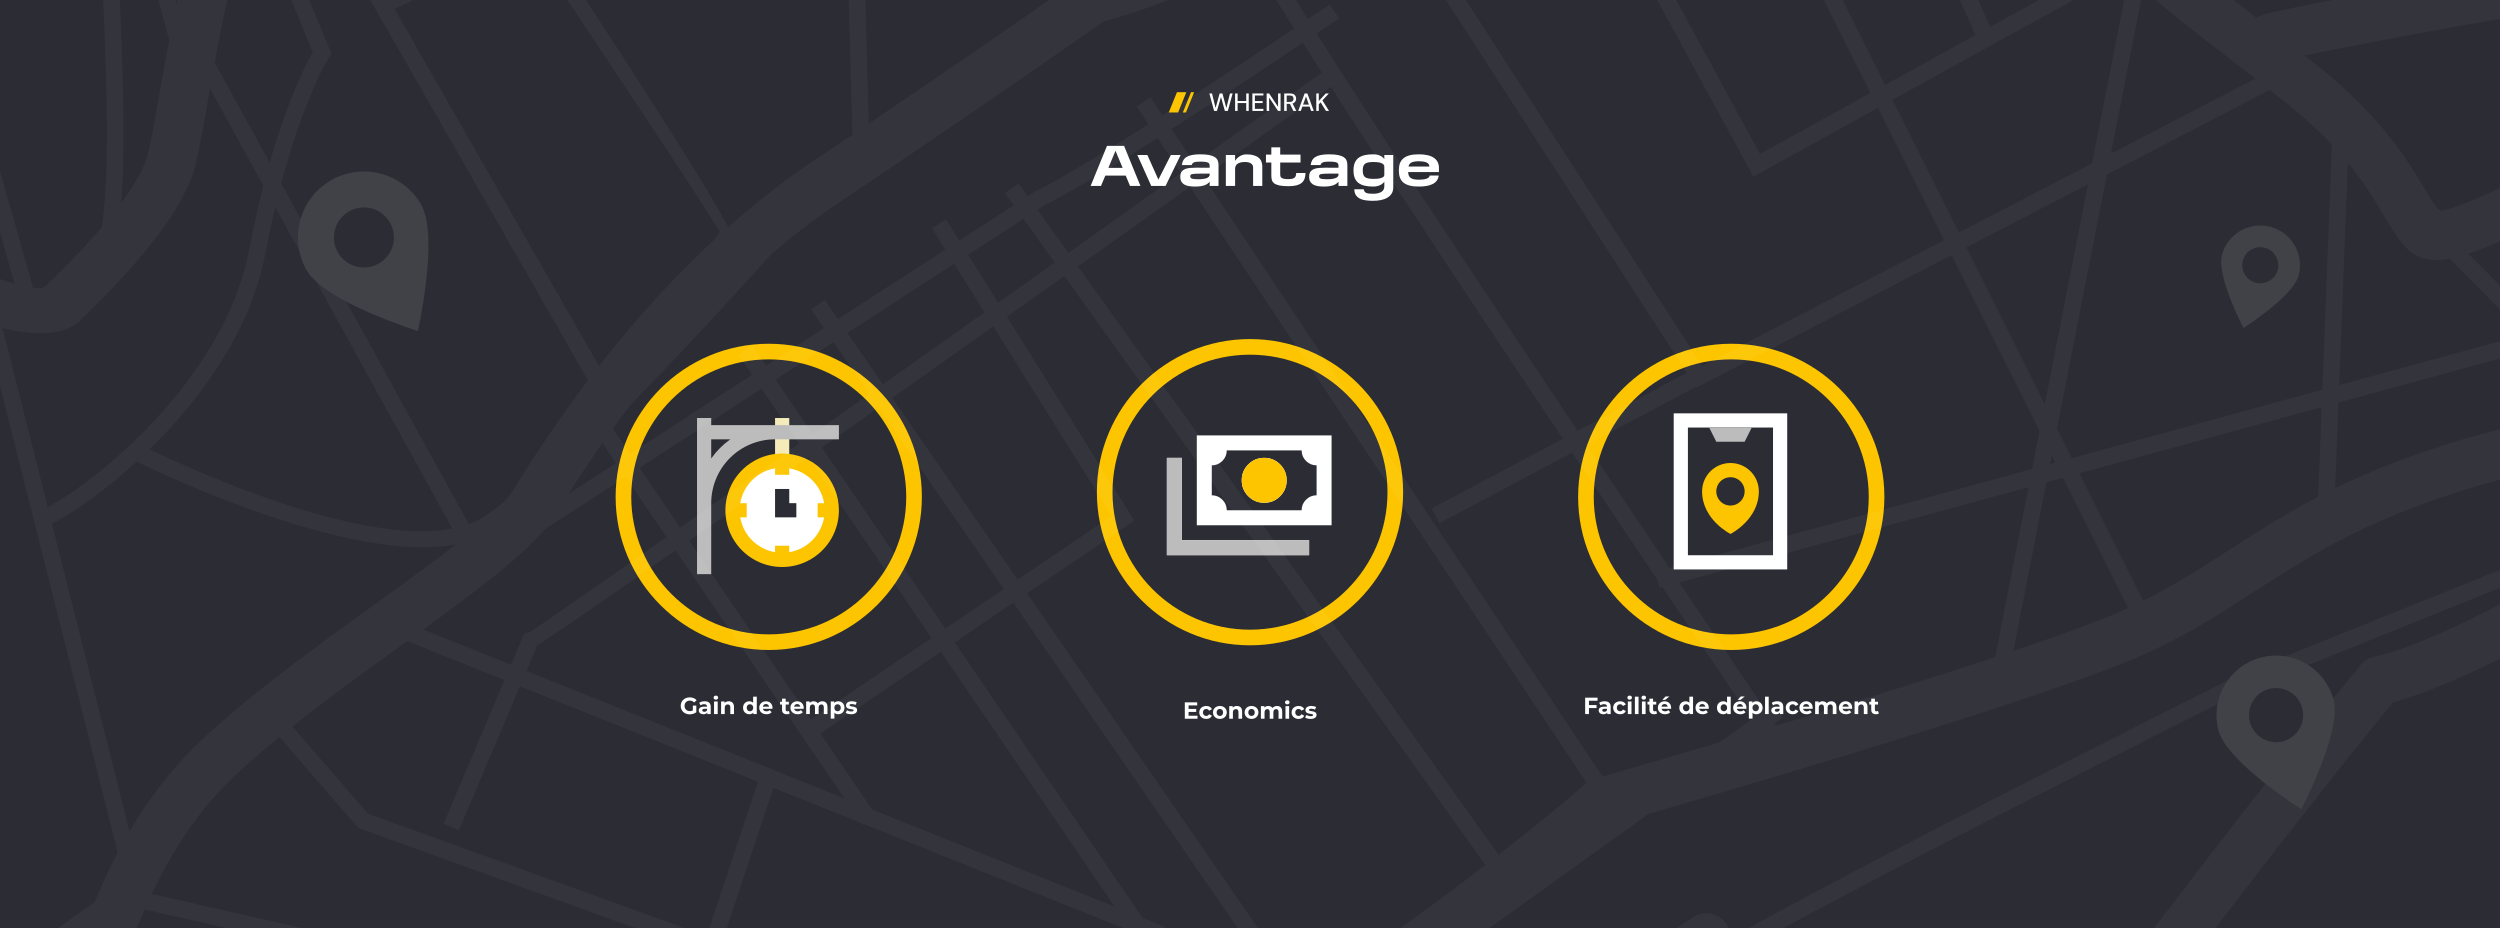 <svg width="1600" height="594" viewBox="0 0 1600 594" fill="none" xmlns="http://www.w3.org/2000/svg">
<rect x="0" y="0" width="1600" height="594" fill="#808080" stroke="none"/>
<g clip-path="url(#clip0_73_120)">
<rect width="1600" height="594" fill="#2C2D34"/>
<path d="M698 119L708.48 93.36H719.4L729.88 119H723.2L720.48 112.4H707.4L704.64 119H698ZM718.48 107.44L713.92 96.48L709.36 107.44H718.48ZM727.921 99.2H734.321L741.361 114.96L749.361 99.2H755.601L745.961 119H736.801L727.921 99.2ZM764.854 119.4C763.707 119.4 762.547 119.32 761.374 119.16C760.227 119.027 759.2 118.733 758.294 118.28C757.387 117.8 756.654 117.12 756.094 116.24C755.56 115.333 755.334 114.133 755.414 112.64C755.467 111.467 755.747 110.533 756.254 109.84C756.787 109.12 757.507 108.573 758.414 108.2C759.347 107.827 760.427 107.587 761.654 107.48C762.907 107.373 764.28 107.32 765.774 107.32L774.174 107.36V106.28C774.174 105.747 774.107 105.307 773.974 104.96C773.867 104.587 773.6 104.293 773.174 104.08C772.774 103.867 772.16 103.707 771.334 103.6C770.534 103.493 769.44 103.44 768.054 103.44C766.24 103.44 764.947 103.6 764.174 103.92C763.4 104.24 762.894 104.813 762.654 105.64H756.374C756.507 104.493 756.814 103.493 757.294 102.64C757.774 101.76 758.467 101.04 759.374 100.48C760.307 99.893 761.48 99.467 762.894 99.2C764.334 98.907 766.054 98.76 768.054 98.76C770.454 98.76 772.414 98.92 773.934 99.24C775.48 99.56 776.694 100.027 777.574 100.64C778.454 101.227 779.054 101.947 779.374 102.8C779.694 103.653 779.854 104.613 779.854 105.68V119H774.174V116.28C773.854 116.707 773.427 117.12 772.894 117.52C772.387 117.893 771.76 118.227 771.014 118.52C770.267 118.787 769.387 119 768.374 119.16C767.36 119.32 766.187 119.4 764.854 119.4ZM768.174 111.12C766.04 111.12 764.427 111.2 763.334 111.36C762.267 111.493 761.734 111.947 761.734 112.72C761.734 113.6 762.174 114.16 763.054 114.4C763.934 114.613 765.254 114.72 767.014 114.72C768.48 114.72 769.667 114.627 770.574 114.44C771.507 114.253 772.24 114.027 772.774 113.76C773.307 113.467 773.667 113.16 773.854 112.84C774.067 112.493 774.174 112.187 774.174 111.92V111.12H768.174ZM784.543 99.2H790.463V102.96C791.237 101.68 792.263 100.667 793.543 99.92C794.823 99.173 796.263 98.8 797.863 98.8C799.677 98.8 801.21 99 802.463 99.4C803.743 99.773 804.783 100.307 805.583 101C806.383 101.667 806.957 102.467 807.303 103.4C807.677 104.333 807.863 105.347 807.863 106.44V119H801.983V107.12C801.983 106.027 801.53 105.187 800.623 104.6C799.743 103.987 798.423 103.68 796.663 103.68C795.517 103.68 794.557 103.8 793.783 104.04C793.01 104.253 792.383 104.547 791.903 104.92C791.45 105.267 791.103 105.68 790.863 106.16C790.65 106.64 790.517 107.147 790.463 107.68V119H784.543V99.2ZM813.652 98.96V94.28H819.332V98.96H832.332V104.04H819.332V111.2C819.332 111.707 819.359 112.173 819.412 112.6C819.492 113.027 819.692 113.387 820.012 113.68C820.359 113.973 820.879 114.213 821.572 114.4C822.265 114.56 823.252 114.64 824.532 114.64C825.652 114.64 826.532 114.547 827.172 114.36C827.839 114.173 828.332 113.92 828.652 113.6C828.999 113.253 829.225 112.84 829.332 112.36C829.465 111.853 829.559 111.307 829.612 110.72H835.532C835.505 112.027 835.319 113.2 834.972 114.24C834.625 115.28 834.039 116.173 833.212 116.92C832.385 117.64 831.265 118.2 829.852 118.6C828.439 118.973 826.665 119.16 824.532 119.16C822.132 119.16 820.212 119 818.772 118.68C817.332 118.36 816.225 117.907 815.452 117.32C814.705 116.707 814.212 115.987 813.972 115.16C813.759 114.307 813.652 113.347 813.652 112.28V104.04H810.212V98.96H813.652ZM847.315 119.4C846.168 119.4 845.008 119.32 843.835 119.16C842.688 119.027 841.661 118.733 840.755 118.28C839.848 117.8 839.115 117.12 838.555 116.24C838.021 115.333 837.795 114.133 837.875 112.64C837.928 111.467 838.208 110.533 838.715 109.84C839.248 109.12 839.968 108.573 840.875 108.2C841.808 107.827 842.888 107.587 844.115 107.48C845.368 107.373 846.741 107.32 848.235 107.32L856.635 107.36V106.28C856.635 105.747 856.568 105.307 856.435 104.96C856.328 104.587 856.061 104.293 855.635 104.08C855.235 103.867 854.621 103.707 853.795 103.6C852.995 103.493 851.901 103.44 850.515 103.44C848.701 103.44 847.408 103.6 846.635 103.92C845.861 104.24 845.355 104.813 845.115 105.64H838.835C838.968 104.493 839.275 103.493 839.755 102.64C840.235 101.76 840.928 101.04 841.835 100.48C842.768 99.893 843.941 99.467 845.355 99.2C846.795 98.907 848.515 98.76 850.515 98.76C852.915 98.76 854.875 98.92 856.395 99.24C857.941 99.56 859.155 100.027 860.035 100.64C860.915 101.227 861.515 101.947 861.835 102.8C862.155 103.653 862.315 104.613 862.315 105.68V119H856.635V116.28C856.315 116.707 855.888 117.12 855.355 117.52C854.848 117.893 854.221 118.227 853.475 118.52C852.728 118.787 851.848 119 850.835 119.16C849.821 119.32 848.648 119.4 847.315 119.4ZM850.635 111.12C848.501 111.12 846.888 111.2 845.795 111.36C844.728 111.493 844.195 111.947 844.195 112.72C844.195 113.6 844.635 114.16 845.515 114.4C846.395 114.613 847.715 114.72 849.475 114.72C850.941 114.72 852.128 114.627 853.035 114.44C853.968 114.253 854.701 114.027 855.235 113.76C855.768 113.467 856.128 113.16 856.315 112.84C856.528 112.493 856.635 112.187 856.635 111.92V111.12H850.635ZM878.682 128.52C877.162 128.52 875.682 128.427 874.242 128.24C872.828 128.08 871.575 127.733 870.482 127.2C869.388 126.667 868.495 125.907 867.802 124.92C867.135 123.96 866.788 122.693 866.762 121.12H872.802C872.882 121.84 873.095 122.387 873.442 122.76C873.815 123.16 874.268 123.44 874.802 123.6C875.362 123.787 875.988 123.893 876.682 123.92C877.375 123.973 878.095 124 878.842 124C881.002 124 882.722 123.613 884.002 122.84C885.308 122.093 885.962 120.907 885.962 119.28V116.32C885.215 117.307 884.228 118.067 883.002 118.6C881.802 119.133 880.402 119.4 878.802 119.4C876.722 119.4 874.895 119.213 873.322 118.84C871.748 118.467 870.428 117.867 869.362 117.04C868.322 116.213 867.535 115.147 867.002 113.84C866.495 112.533 866.242 110.947 866.242 109.08C866.242 107.213 866.495 105.627 867.002 104.32C867.535 103.013 868.322 101.947 869.362 101.12C870.428 100.293 871.748 99.693 873.322 99.32C874.895 98.947 876.722 98.76 878.802 98.76C880.402 98.76 881.802 99.013 883.002 99.52C884.228 100.027 885.215 100.787 885.962 101.8V99.2H891.682V119.92C891.682 121.52 891.322 122.867 890.602 123.96C889.908 125.053 888.962 125.933 887.762 126.6C886.562 127.293 885.175 127.787 883.602 128.08C882.055 128.373 880.415 128.52 878.682 128.52ZM885.962 106.48C885.962 105.92 885.748 105.467 885.322 105.12C884.922 104.747 884.388 104.453 883.722 104.24C883.082 104.027 882.348 103.88 881.522 103.8C880.695 103.72 879.868 103.68 879.042 103.68C877.682 103.68 876.562 103.773 875.682 103.96C874.802 104.12 874.095 104.413 873.562 104.84C873.055 105.267 872.695 105.827 872.482 106.52C872.268 107.213 872.162 108.067 872.162 109.08C872.162 110.093 872.268 110.947 872.482 111.64C872.695 112.333 873.055 112.893 873.562 113.32C874.095 113.72 874.802 114.013 875.682 114.2C876.562 114.387 877.682 114.48 879.042 114.48C879.815 114.48 880.615 114.453 881.442 114.4C882.268 114.32 883.015 114.187 883.682 114C884.348 113.813 884.895 113.56 885.322 113.24C885.748 112.893 885.962 112.467 885.962 111.96V106.48ZM908.063 119.4C905.663 119.4 903.65 119.173 902.023 118.72C900.396 118.267 899.076 117.613 898.063 116.76C897.076 115.88 896.356 114.8 895.903 113.52C895.476 112.24 895.263 110.76 895.263 109.08C895.263 107.4 895.476 105.92 895.903 104.64C896.356 103.36 897.076 102.293 898.063 101.44C899.076 100.56 900.396 99.893 902.023 99.44C903.65 98.987 905.663 98.76 908.063 98.76C912.33 98.76 915.556 99.52 917.743 101.04C919.93 102.56 920.996 104.827 920.943 107.84L920.903 110.12H901.223C901.25 110.973 901.383 111.707 901.623 112.32C901.863 112.933 902.25 113.44 902.783 113.84C903.316 114.24 904.01 114.533 904.863 114.72C905.743 114.907 906.81 115 908.063 115C910.01 115 911.61 114.8 912.863 114.4C914.116 114 914.836 113.32 915.023 112.36H920.783C920.623 113.613 920.21 114.693 919.543 115.6C918.903 116.48 918.036 117.2 916.943 117.76C915.85 118.32 914.556 118.733 913.063 119C911.57 119.267 909.903 119.4 908.063 119.4ZM908.063 103.2C906.17 103.2 904.65 103.44 903.503 103.92C902.383 104.4 901.69 105.293 901.423 106.6H914.863C914.81 106.493 914.77 106.36 914.743 106.2C914.743 106.04 914.716 105.907 914.663 105.8C914.556 105.267 914.29 104.84 913.863 104.52C913.436 104.173 912.903 103.907 912.263 103.72C911.65 103.533 910.97 103.4 910.223 103.32C909.503 103.24 908.783 103.2 908.063 103.2Z" fill="white"/>
<circle cx="492" cy="318" r="93" stroke="#FDC500" stroke-width="10"/>
<path d="M500.581 358.351C518.135 358.351 532.365 344.121 532.365 326.568C532.365 309.014 518.135 294.784 500.581 294.784C483.027 294.784 468.797 309.014 468.797 326.568C468.797 344.121 483.027 358.351 500.581 358.351Z" fill="white"/>
<path d="M505.122 267.541H496.041V294.784H505.122V267.541Z" fill="#F4EBB9"/>
<path d="M500.581 290.243C493.397 290.243 486.374 292.374 480.4 296.365C474.427 300.356 469.771 306.029 467.022 312.667C464.272 319.304 463.553 326.608 464.955 333.654C466.356 340.7 469.816 347.173 474.896 352.253C479.976 357.333 486.448 360.792 493.494 362.194C500.541 363.596 507.844 362.876 514.482 360.127C521.119 357.378 526.792 352.722 530.784 346.748C534.775 340.775 536.905 333.752 536.905 326.568C536.905 316.934 533.078 307.695 526.266 300.882C519.454 294.07 510.215 290.243 500.581 290.243ZM505.121 353.402V349.27H496.04V353.402C490.472 352.456 485.335 349.802 481.341 345.808C477.347 341.814 474.693 336.677 473.746 331.108H477.878V322.027H473.746C474.693 316.458 477.347 311.321 481.341 307.327C485.335 303.333 490.472 300.679 496.04 299.733V303.865H505.121V299.733C510.69 300.679 515.827 303.333 519.821 307.327C523.815 311.321 526.469 316.458 527.416 322.027H523.284V331.108H527.416C526.469 336.677 523.815 341.814 519.821 345.808C515.827 349.802 510.69 352.456 505.121 353.402Z" fill="#FDC500"/>
<path d="M509.662 331.108H496.041V312.946H505.122V322.027H509.662V331.108Z" fill="#2C2D34"/>
<path d="M455.176 272.081V267.541H446.094V367.432H455.176V322.027C455.176 311.189 459.481 300.795 467.145 293.131C474.808 285.468 485.202 281.162 496.04 281.162H536.905V272.081H455.176ZM455.176 293.422V281.162H467.435C462.675 284.515 458.528 288.662 455.176 293.422Z" fill="#BCBCBC"/>
<path d="M441.391 457.18C440.561 457.18 439.796 457.05 439.096 456.79C438.406 456.52 437.801 456.14 437.281 455.65C436.771 455.16 436.371 454.585 436.081 453.925C435.801 453.265 435.661 452.54 435.661 451.75C435.661 450.96 435.801 450.235 436.081 449.575C436.371 448.915 436.776 448.34 437.296 447.85C437.816 447.36 438.426 446.985 439.126 446.725C439.826 446.455 440.596 446.32 441.436 446.32C442.366 446.32 443.201 446.475 443.941 446.785C444.691 447.095 445.321 447.545 445.831 448.135L444.271 449.575C443.891 449.175 443.476 448.88 443.026 448.69C442.576 448.49 442.086 448.39 441.556 448.39C441.046 448.39 440.581 448.47 440.161 448.63C439.741 448.79 439.376 449.02 439.066 449.32C438.766 449.62 438.531 449.975 438.361 450.385C438.201 450.795 438.121 451.25 438.121 451.75C438.121 452.24 438.201 452.69 438.361 453.1C438.531 453.51 438.766 453.87 439.066 454.18C439.376 454.48 439.736 454.71 440.146 454.87C440.566 455.03 441.026 455.11 441.526 455.11C442.006 455.11 442.471 455.035 442.921 454.885C443.381 454.725 443.826 454.46 444.256 454.09L445.636 455.845C445.066 456.275 444.401 456.605 443.641 456.835C442.891 457.065 442.141 457.18 441.391 457.18ZM443.416 455.53V451.585H445.636V455.845L443.416 455.53ZM452.678 457V455.425L452.528 455.08V452.26C452.528 451.76 452.373 451.37 452.063 451.09C451.763 450.81 451.298 450.67 450.668 450.67C450.238 450.67 449.813 450.74 449.393 450.88C448.983 451.01 448.633 451.19 448.343 451.42L447.503 449.785C447.943 449.475 448.473 449.235 449.093 449.065C449.713 448.895 450.343 448.81 450.983 448.81C452.213 448.81 453.168 449.1 453.848 449.68C454.528 450.26 454.868 451.165 454.868 452.395V457H452.678ZM450.218 457.12C449.588 457.12 449.048 457.015 448.598 456.805C448.148 456.585 447.803 456.29 447.563 455.92C447.323 455.55 447.203 455.135 447.203 454.675C447.203 454.195 447.318 453.775 447.548 453.415C447.788 453.055 448.163 452.775 448.673 452.575C449.183 452.365 449.848 452.26 450.668 452.26H452.813V453.625H450.923C450.373 453.625 449.993 453.715 449.783 453.895C449.583 454.075 449.483 454.3 449.483 454.57C449.483 454.87 449.598 455.11 449.828 455.29C450.068 455.46 450.393 455.545 450.803 455.545C451.193 455.545 451.543 455.455 451.853 455.275C452.163 455.085 452.388 454.81 452.528 454.45L452.888 455.53C452.718 456.05 452.408 456.445 451.958 456.715C451.508 456.985 450.928 457.12 450.218 457.12ZM456.986 457V448.93H459.326V457H456.986ZM458.156 447.805C457.726 447.805 457.376 447.68 457.106 447.43C456.836 447.18 456.701 446.87 456.701 446.5C456.701 446.13 456.836 445.82 457.106 445.57C457.376 445.32 457.726 445.195 458.156 445.195C458.586 445.195 458.936 445.315 459.206 445.555C459.476 445.785 459.611 446.085 459.611 446.455C459.611 446.845 459.476 447.17 459.206 447.43C458.946 447.68 458.596 447.805 458.156 447.805ZM466.403 448.81C467.043 448.81 467.613 448.94 468.113 449.2C468.623 449.45 469.023 449.84 469.313 450.37C469.603 450.89 469.748 451.56 469.748 452.38V457H467.408V452.74C467.408 452.09 467.263 451.61 466.973 451.3C466.693 450.99 466.293 450.835 465.773 450.835C465.403 450.835 465.068 450.915 464.768 451.075C464.478 451.225 464.248 451.46 464.078 451.78C463.918 452.1 463.838 452.51 463.838 453.01V457H461.498V448.93H463.733V451.165L463.313 450.49C463.603 449.95 464.018 449.535 464.558 449.245C465.098 448.955 465.713 448.81 466.403 448.81ZM479.582 457.12C478.822 457.12 478.137 456.95 477.527 456.61C476.917 456.26 476.432 455.775 476.072 455.155C475.722 454.535 475.547 453.805 475.547 452.965C475.547 452.115 475.722 451.38 476.072 450.76C476.432 450.14 476.917 449.66 477.527 449.32C478.137 448.98 478.822 448.81 479.582 448.81C480.262 448.81 480.857 448.96 481.367 449.26C481.877 449.56 482.272 450.015 482.552 450.625C482.832 451.235 482.972 452.015 482.972 452.965C482.972 453.905 482.837 454.685 482.567 455.305C482.297 455.915 481.907 456.37 481.397 456.67C480.897 456.97 480.292 457.12 479.582 457.12ZM479.987 455.2C480.367 455.2 480.712 455.11 481.022 454.93C481.332 454.75 481.577 454.495 481.757 454.165C481.947 453.825 482.042 453.425 482.042 452.965C482.042 452.495 481.947 452.095 481.757 451.765C481.577 451.435 481.332 451.18 481.022 451C480.712 450.82 480.367 450.73 479.987 450.73C479.597 450.73 479.247 450.82 478.937 451C478.627 451.18 478.377 451.435 478.187 451.765C478.007 452.095 477.917 452.495 477.917 452.965C477.917 453.425 478.007 453.825 478.187 454.165C478.377 454.495 478.627 454.75 478.937 454.93C479.247 455.11 479.597 455.2 479.987 455.2ZM482.102 457V455.35L482.147 452.95L481.997 450.565V445.87H484.337V457H482.102ZM490.508 457.12C489.588 457.12 488.778 456.94 488.078 456.58C487.388 456.22 486.853 455.73 486.473 455.11C486.093 454.48 485.903 453.765 485.903 452.965C485.903 452.155 486.088 451.44 486.458 450.82C486.838 450.19 487.353 449.7 488.003 449.35C488.653 448.99 489.388 448.81 490.208 448.81C490.998 448.81 491.708 448.98 492.338 449.32C492.978 449.65 493.483 450.13 493.853 450.76C494.223 451.38 494.408 452.125 494.408 452.995C494.408 453.085 494.403 453.19 494.393 453.31C494.383 453.42 494.373 453.525 494.363 453.625H487.808V452.26H493.133L492.233 452.665C492.233 452.245 492.148 451.88 491.978 451.57C491.808 451.26 491.573 451.02 491.273 450.85C490.973 450.67 490.623 450.58 490.223 450.58C489.823 450.58 489.468 450.67 489.158 450.85C488.858 451.02 488.623 451.265 488.453 451.585C488.283 451.895 488.198 452.265 488.198 452.695V453.055C488.198 453.495 488.293 453.885 488.483 454.225C488.683 454.555 488.958 454.81 489.308 454.99C489.668 455.16 490.088 455.245 490.568 455.245C490.998 455.245 491.373 455.18 491.693 455.05C492.023 454.92 492.323 454.725 492.593 454.465L493.838 455.815C493.468 456.235 493.003 456.56 492.443 456.79C491.883 457.01 491.238 457.12 490.508 457.12ZM503.514 457.12C502.564 457.12 501.824 456.88 501.294 456.4C500.764 455.91 500.499 455.185 500.499 454.225V447.145H502.839V454.195C502.839 454.535 502.929 454.8 503.109 454.99C503.289 455.17 503.534 455.26 503.844 455.26C504.214 455.26 504.529 455.16 504.789 454.96L505.419 456.61C505.179 456.78 504.889 456.91 504.549 457C504.219 457.08 503.874 457.12 503.514 457.12ZM499.254 450.91V449.11H504.849V450.91H499.254ZM510.488 457.12C509.568 457.12 508.758 456.94 508.058 456.58C507.368 456.22 506.833 455.73 506.453 455.11C506.073 454.48 505.883 453.765 505.883 452.965C505.883 452.155 506.068 451.44 506.438 450.82C506.818 450.19 507.333 449.7 507.983 449.35C508.633 448.99 509.368 448.81 510.188 448.81C510.978 448.81 511.688 448.98 512.318 449.32C512.958 449.65 513.463 450.13 513.833 450.76C514.203 451.38 514.388 452.125 514.388 452.995C514.388 453.085 514.383 453.19 514.373 453.31C514.363 453.42 514.353 453.525 514.343 453.625H507.788V452.26H513.113L512.213 452.665C512.213 452.245 512.128 451.88 511.958 451.57C511.788 451.26 511.553 451.02 511.253 450.85C510.953 450.67 510.603 450.58 510.203 450.58C509.803 450.58 509.448 450.67 509.138 450.85C508.838 451.02 508.603 451.265 508.433 451.585C508.263 451.895 508.178 452.265 508.178 452.695V453.055C508.178 453.495 508.273 453.885 508.463 454.225C508.663 454.555 508.938 454.81 509.288 454.99C509.648 455.16 510.068 455.245 510.548 455.245C510.978 455.245 511.353 455.18 511.673 455.05C512.003 454.92 512.303 454.725 512.573 454.465L513.818 455.815C513.448 456.235 512.983 456.56 512.423 456.79C511.863 457.01 511.218 457.12 510.488 457.12ZM526.281 448.81C526.921 448.81 527.486 448.94 527.976 449.2C528.476 449.45 528.866 449.84 529.146 450.37C529.436 450.89 529.581 451.56 529.581 452.38V457H527.241V452.74C527.241 452.09 527.106 451.61 526.836 451.3C526.566 450.99 526.186 450.835 525.696 450.835C525.356 450.835 525.051 450.915 524.781 451.075C524.511 451.225 524.301 451.455 524.151 451.765C524.001 452.075 523.926 452.47 523.926 452.95V457H521.586V452.74C521.586 452.09 521.451 451.61 521.181 451.3C520.921 450.99 520.546 450.835 520.056 450.835C519.716 450.835 519.411 450.915 519.141 451.075C518.871 451.225 518.661 451.455 518.511 451.765C518.361 452.075 518.286 452.47 518.286 452.95V457H515.946V448.93H518.181V451.135L517.761 450.49C518.041 449.94 518.436 449.525 518.946 449.245C519.466 448.955 520.056 448.81 520.716 448.81C521.456 448.81 522.101 449 522.651 449.38C523.211 449.75 523.581 450.32 523.761 451.09L522.936 450.865C523.206 450.235 523.636 449.735 524.226 449.365C524.826 448.995 525.511 448.81 526.281 448.81ZM536.449 457.12C535.769 457.12 535.174 456.97 534.664 456.67C534.154 456.37 533.754 455.915 533.464 455.305C533.184 454.685 533.044 453.905 533.044 452.965C533.044 452.015 533.179 451.235 533.449 450.625C533.719 450.015 534.109 449.56 534.619 449.26C535.129 448.96 535.739 448.81 536.449 448.81C537.209 448.81 537.889 448.985 538.489 449.335C539.099 449.675 539.579 450.155 539.929 450.775C540.289 451.395 540.469 452.125 540.469 452.965C540.469 453.815 540.289 454.55 539.929 455.17C539.579 455.79 539.099 456.27 538.489 456.61C537.889 456.95 537.209 457.12 536.449 457.12ZM531.679 459.91V448.93H533.914V450.58L533.869 452.98L534.019 455.365V459.91H531.679ZM536.044 455.2C536.434 455.2 536.779 455.11 537.079 454.93C537.389 454.75 537.634 454.495 537.814 454.165C538.004 453.825 538.099 453.425 538.099 452.965C538.099 452.495 538.004 452.095 537.814 451.765C537.634 451.435 537.389 451.18 537.079 451C536.779 450.82 536.434 450.73 536.044 450.73C535.654 450.73 535.304 450.82 534.994 451C534.684 451.18 534.439 451.435 534.259 451.765C534.079 452.095 533.989 452.495 533.989 452.965C533.989 453.425 534.079 453.825 534.259 454.165C534.439 454.495 534.684 454.75 534.994 454.93C535.304 455.11 535.654 455.2 536.044 455.2ZM544.75 457.12C544.06 457.12 543.395 457.04 542.755 456.88C542.125 456.71 541.625 456.5 541.255 456.25L542.035 454.57C542.405 454.8 542.84 454.99 543.34 455.14C543.85 455.28 544.35 455.35 544.84 455.35C545.38 455.35 545.76 455.285 545.98 455.155C546.21 455.025 546.325 454.845 546.325 454.615C546.325 454.425 546.235 454.285 546.055 454.195C545.885 454.095 545.655 454.02 545.365 453.97C545.075 453.92 544.755 453.87 544.405 453.82C544.065 453.77 543.72 453.705 543.37 453.625C543.02 453.535 542.7 453.405 542.41 453.235C542.12 453.065 541.885 452.835 541.705 452.545C541.535 452.255 541.45 451.88 541.45 451.42C541.45 450.91 541.595 450.46 541.885 450.07C542.185 449.68 542.615 449.375 543.175 449.155C543.735 448.925 544.405 448.81 545.185 448.81C545.735 448.81 546.295 448.87 546.865 448.99C547.435 449.11 547.91 449.285 548.29 449.515L547.51 451.18C547.12 450.95 546.725 450.795 546.325 450.715C545.935 450.625 545.555 450.58 545.185 450.58C544.665 450.58 544.285 450.65 544.045 450.79C543.805 450.93 543.685 451.11 543.685 451.33C543.685 451.53 543.77 451.68 543.94 451.78C544.12 451.88 544.355 451.96 544.645 452.02C544.935 452.08 545.25 452.135 545.59 452.185C545.94 452.225 546.29 452.29 546.64 452.38C546.99 452.47 547.305 452.6 547.585 452.77C547.875 452.93 548.11 453.155 548.29 453.445C548.47 453.725 548.56 454.095 548.56 454.555C548.56 455.055 548.41 455.5 548.11 455.89C547.81 456.27 547.375 456.57 546.805 456.79C546.245 457.01 545.56 457.12 544.75 457.12Z" fill="white"/>
<circle cx="800" cy="315" r="93" stroke="#FDC500" stroke-width="10"/>
<mask id="mask0_73_120" style="mask-type:alpha" maskUnits="userSpaceOnUse" x="742" y="259" width="115" height="116">
<rect x="742" y="259.487" width="115" height="115" fill="#D9D9D9"/>
</mask>
<g mask="url(#mask0_73_120)">
<path d="M809.083 321.778C805.09 321.778 801.696 320.381 798.901 317.585C796.106 314.79 794.708 311.396 794.708 307.403C794.708 303.41 796.106 300.016 798.901 297.221C801.696 294.426 805.09 293.028 809.083 293.028C813.076 293.028 816.471 294.426 819.266 297.221C822.061 300.016 823.458 303.41 823.458 307.403C823.458 311.396 822.061 314.79 819.266 317.585C816.471 320.381 813.076 321.778 809.083 321.778ZM765.958 336.153V278.653H852.208V336.153H765.958ZM785.125 326.57H833.042C833.042 323.934 833.98 321.678 835.857 319.802C837.734 317.925 839.99 316.986 842.625 316.986V297.82C839.99 297.82 837.734 296.881 835.857 295.005C833.98 293.128 833.042 290.872 833.042 288.236H785.125C785.125 290.872 784.187 293.128 782.31 295.005C780.433 296.881 778.177 297.82 775.542 297.82V316.986C778.177 316.986 780.433 317.925 782.31 319.802C784.187 321.678 785.125 323.934 785.125 326.57ZM746.792 355.32V293.028H756.375V345.736H837.833V355.32H746.792Z" fill="white"/>
<path d="M746.792 293.028V355.32H837.833V345.736H756.375V293.028H746.792Z" fill="#BCBCBC"/>
<path d="M798.901 317.585C801.696 320.381 805.09 321.778 809.083 321.778C813.077 321.778 816.471 320.381 819.266 317.585C822.061 314.79 823.458 311.396 823.458 307.403C823.458 303.41 822.061 300.016 819.266 297.221C816.471 294.426 813.077 293.028 809.083 293.028C805.09 293.028 801.696 294.426 798.901 297.221C796.106 300.016 794.708 303.41 794.708 307.403C794.708 311.396 796.106 314.79 798.901 317.585Z" fill="#FDC500"/>
</g>
<path d="M760.516 453.73H765.571V455.62H760.516V453.73ZM760.696 458.05H766.411V460H758.281V449.5H766.216V451.45H760.696V458.05ZM772.021 460.12C771.151 460.12 770.376 459.945 769.696 459.595C769.016 459.235 768.481 458.74 768.091 458.11C767.711 457.48 767.521 456.765 767.521 455.965C767.521 455.155 767.711 454.44 768.091 453.82C768.481 453.19 769.016 452.7 769.696 452.35C770.376 451.99 771.151 451.81 772.021 451.81C772.871 451.81 773.611 451.99 774.241 452.35C774.871 452.7 775.336 453.205 775.636 453.865L773.821 454.84C773.611 454.46 773.346 454.18 773.026 454C772.716 453.82 772.376 453.73 772.006 453.73C771.606 453.73 771.246 453.82 770.926 454C770.606 454.18 770.351 454.435 770.161 454.765C769.981 455.095 769.891 455.495 769.891 455.965C769.891 456.435 769.981 456.835 770.161 457.165C770.351 457.495 770.606 457.75 770.926 457.93C771.246 458.11 771.606 458.2 772.006 458.2C772.376 458.2 772.716 458.115 773.026 457.945C773.346 457.765 773.611 457.48 773.821 457.09L775.636 458.08C775.336 458.73 774.871 459.235 774.241 459.595C773.611 459.945 772.871 460.12 772.021 460.12ZM780.721 460.12C779.861 460.12 779.096 459.94 778.426 459.58C777.766 459.22 777.241 458.73 776.851 458.11C776.471 457.48 776.281 456.765 776.281 455.965C776.281 455.155 776.471 454.44 776.851 453.82C777.241 453.19 777.766 452.7 778.426 452.35C779.096 451.99 779.861 451.81 780.721 451.81C781.571 451.81 782.331 451.99 783.001 452.35C783.671 452.7 784.196 453.185 784.576 453.805C784.956 454.425 785.146 455.145 785.146 455.965C785.146 456.765 784.956 457.48 784.576 458.11C784.196 458.73 783.671 459.22 783.001 459.58C782.331 459.94 781.571 460.12 780.721 460.12ZM780.721 458.2C781.111 458.2 781.461 458.11 781.771 457.93C782.081 457.75 782.326 457.495 782.506 457.165C782.686 456.825 782.776 456.425 782.776 455.965C782.776 455.495 782.686 455.095 782.506 454.765C782.326 454.435 782.081 454.18 781.771 454C781.461 453.82 781.111 453.73 780.721 453.73C780.331 453.73 779.981 453.82 779.671 454C779.361 454.18 779.111 454.435 778.921 454.765C778.741 455.095 778.651 455.495 778.651 455.965C778.651 456.425 778.741 456.825 778.921 457.165C779.111 457.495 779.361 457.75 779.671 457.93C779.981 458.11 780.331 458.2 780.721 458.2ZM791.615 451.81C792.255 451.81 792.825 451.94 793.325 452.2C793.835 452.45 794.235 452.84 794.525 453.37C794.815 453.89 794.96 454.56 794.96 455.38V460H792.62V455.74C792.62 455.09 792.475 454.61 792.185 454.3C791.905 453.99 791.505 453.835 790.985 453.835C790.615 453.835 790.28 453.915 789.98 454.075C789.69 454.225 789.46 454.46 789.29 454.78C789.13 455.1 789.05 455.51 789.05 456.01V460H786.71V451.93H788.945V454.165L788.525 453.49C788.815 452.95 789.23 452.535 789.77 452.245C790.31 451.955 790.925 451.81 791.615 451.81ZM800.98 460.12C800.12 460.12 799.355 459.94 798.685 459.58C798.025 459.22 797.5 458.73 797.11 458.11C796.73 457.48 796.54 456.765 796.54 455.965C796.54 455.155 796.73 454.44 797.11 453.82C797.5 453.19 798.025 452.7 798.685 452.35C799.355 451.99 800.12 451.81 800.98 451.81C801.83 451.81 802.59 451.99 803.26 452.35C803.93 452.7 804.455 453.185 804.835 453.805C805.215 454.425 805.405 455.145 805.405 455.965C805.405 456.765 805.215 457.48 804.835 458.11C804.455 458.73 803.93 459.22 803.26 459.58C802.59 459.94 801.83 460.12 800.98 460.12ZM800.98 458.2C801.37 458.2 801.72 458.11 802.03 457.93C802.34 457.75 802.585 457.495 802.765 457.165C802.945 456.825 803.035 456.425 803.035 455.965C803.035 455.495 802.945 455.095 802.765 454.765C802.585 454.435 802.34 454.18 802.03 454C801.72 453.82 801.37 453.73 800.98 453.73C800.59 453.73 800.24 453.82 799.93 454C799.62 454.18 799.37 454.435 799.18 454.765C799 455.095 798.91 455.495 798.91 455.965C798.91 456.425 799 456.825 799.18 457.165C799.37 457.495 799.62 457.75 799.93 457.93C800.24 458.11 800.59 458.2 800.98 458.2ZM817.304 451.81C817.944 451.81 818.509 451.94 818.999 452.2C819.499 452.45 819.889 452.84 820.169 453.37C820.459 453.89 820.604 454.56 820.604 455.38V460H818.264V455.74C818.264 455.09 818.129 454.61 817.859 454.3C817.589 453.99 817.209 453.835 816.719 453.835C816.379 453.835 816.074 453.915 815.804 454.075C815.534 454.225 815.324 454.455 815.174 454.765C815.024 455.075 814.949 455.47 814.949 455.95V460H812.609V455.74C812.609 455.09 812.474 454.61 812.204 454.3C811.944 453.99 811.569 453.835 811.079 453.835C810.739 453.835 810.434 453.915 810.164 454.075C809.894 454.225 809.684 454.455 809.534 454.765C809.384 455.075 809.309 455.47 809.309 455.95V460H806.969V451.93H809.204V454.135L808.784 453.49C809.064 452.94 809.459 452.525 809.969 452.245C810.489 451.955 811.079 451.81 811.739 451.81C812.479 451.81 813.124 452 813.674 452.38C814.234 452.75 814.604 453.32 814.784 454.09L813.959 453.865C814.229 453.235 814.659 452.735 815.249 452.365C815.849 451.995 816.534 451.81 817.304 451.81ZM822.701 460V451.93H825.041V460H822.701ZM823.871 450.805C823.441 450.805 823.091 450.68 822.821 450.43C822.551 450.18 822.416 449.87 822.416 449.5C822.416 449.13 822.551 448.82 822.821 448.57C823.091 448.32 823.441 448.195 823.871 448.195C824.301 448.195 824.651 448.315 824.921 448.555C825.191 448.785 825.326 449.085 825.326 449.455C825.326 449.845 825.191 450.17 824.921 450.43C824.661 450.68 824.311 450.805 823.871 450.805ZM831.113 460.12C830.243 460.12 829.468 459.945 828.788 459.595C828.108 459.235 827.573 458.74 827.183 458.11C826.803 457.48 826.613 456.765 826.613 455.965C826.613 455.155 826.803 454.44 827.183 453.82C827.573 453.19 828.108 452.7 828.788 452.35C829.468 451.99 830.243 451.81 831.113 451.81C831.963 451.81 832.703 451.99 833.333 452.35C833.963 452.7 834.428 453.205 834.728 453.865L832.913 454.84C832.703 454.46 832.438 454.18 832.118 454C831.808 453.82 831.468 453.73 831.098 453.73C830.698 453.73 830.338 453.82 830.018 454C829.698 454.18 829.443 454.435 829.253 454.765C829.073 455.095 828.983 455.495 828.983 455.965C828.983 456.435 829.073 456.835 829.253 457.165C829.443 457.495 829.698 457.75 830.018 457.93C830.338 458.11 830.698 458.2 831.098 458.2C831.468 458.2 831.808 458.115 832.118 457.945C832.438 457.765 832.703 457.48 832.913 457.09L834.728 458.08C834.428 458.73 833.963 459.235 833.333 459.595C832.703 459.945 831.963 460.12 831.113 460.12ZM838.79 460.12C838.1 460.12 837.435 460.04 836.795 459.88C836.165 459.71 835.665 459.5 835.295 459.25L836.075 457.57C836.445 457.8 836.88 457.99 837.38 458.14C837.89 458.28 838.39 458.35 838.88 458.35C839.42 458.35 839.8 458.285 840.02 458.155C840.25 458.025 840.365 457.845 840.365 457.615C840.365 457.425 840.275 457.285 840.095 457.195C839.925 457.095 839.695 457.02 839.405 456.97C839.115 456.92 838.795 456.87 838.445 456.82C838.105 456.77 837.76 456.705 837.41 456.625C837.06 456.535 836.74 456.405 836.45 456.235C836.16 456.065 835.925 455.835 835.745 455.545C835.575 455.255 835.49 454.88 835.49 454.42C835.49 453.91 835.635 453.46 835.925 453.07C836.225 452.68 836.655 452.375 837.215 452.155C837.775 451.925 838.445 451.81 839.225 451.81C839.775 451.81 840.335 451.87 840.905 451.99C841.475 452.11 841.95 452.285 842.33 452.515L841.55 454.18C841.16 453.95 840.765 453.795 840.365 453.715C839.975 453.625 839.595 453.58 839.225 453.58C838.705 453.58 838.325 453.65 838.085 453.79C837.845 453.93 837.725 454.11 837.725 454.33C837.725 454.53 837.81 454.68 837.98 454.78C838.16 454.88 838.395 454.96 838.685 455.02C838.975 455.08 839.29 455.135 839.63 455.185C839.98 455.225 840.33 455.29 840.68 455.38C841.03 455.47 841.345 455.6 841.625 455.77C841.915 455.93 842.15 456.155 842.33 456.445C842.51 456.725 842.6 457.095 842.6 457.555C842.6 458.055 842.45 458.5 842.15 458.89C841.85 459.27 841.415 459.57 840.845 459.79C840.285 460.01 839.6 460.12 838.79 460.12Z" fill="white"/>
<circle cx="1108" cy="318" r="93" stroke="#FDC500" stroke-width="10"/>
<path d="M1139.28 269.081H1075.72V359.892H1139.28V269.081Z" fill="#2C2D34"/>
<path d="M1143.82 364.432H1071.18V264.541H1143.82V364.432ZM1080.26 355.351H1134.74V273.622H1080.26V355.351Z" fill="white"/>
<path d="M1098.42 282.703H1116.58L1121.12 273.622H1093.88L1098.42 282.703Z" fill="#BCBCBC"/>
<path d="M1107.5 296.324C1102.68 296.324 1098.06 298.238 1094.66 301.644C1091.25 305.05 1089.34 309.67 1089.34 314.486C1089.34 332.649 1107.5 341.73 1107.5 341.73C1107.5 341.73 1125.66 332.649 1125.66 314.486C1125.66 309.67 1123.75 305.05 1120.34 301.644C1116.94 298.238 1112.32 296.324 1107.5 296.324ZM1107.5 323.568C1105.7 323.568 1103.95 323.035 1102.45 322.037C1100.96 321.039 1099.8 319.621 1099.11 317.962C1098.42 316.302 1098.24 314.476 1098.59 312.715C1098.94 310.953 1099.81 309.335 1101.08 308.065C1102.35 306.795 1103.97 305.93 1105.73 305.58C1107.49 305.23 1109.32 305.409 1110.98 306.097C1112.63 306.784 1114.05 307.948 1115.05 309.441C1116.05 310.935 1116.58 312.69 1116.58 314.486C1116.58 316.895 1115.62 319.205 1113.92 320.908C1112.22 322.611 1109.91 323.568 1107.5 323.568Z" fill="#FDC500"/>
<path d="M1016.75 451.225H1021.79V453.175H1016.75V451.225ZM1016.93 457H1014.5V446.5H1022.43V448.45H1016.93V457ZM1028.64 457V455.425L1028.49 455.08V452.26C1028.49 451.76 1028.34 451.37 1028.03 451.09C1027.73 450.81 1027.26 450.67 1026.63 450.67C1026.2 450.67 1025.78 450.74 1025.36 450.88C1024.95 451.01 1024.6 451.19 1024.31 451.42L1023.47 449.785C1023.91 449.475 1024.44 449.235 1025.06 449.065C1025.68 448.895 1026.31 448.81 1026.95 448.81C1028.18 448.81 1029.13 449.1 1029.81 449.68C1030.49 450.26 1030.83 451.165 1030.83 452.395V457H1028.64ZM1026.18 457.12C1025.55 457.12 1025.01 457.015 1024.56 456.805C1024.11 456.585 1023.77 456.29 1023.53 455.92C1023.29 455.55 1023.17 455.135 1023.17 454.675C1023.17 454.195 1023.28 453.775 1023.51 453.415C1023.75 453.055 1024.13 452.775 1024.64 452.575C1025.15 452.365 1025.81 452.26 1026.63 452.26H1028.78V453.625H1026.89C1026.34 453.625 1025.96 453.715 1025.75 453.895C1025.55 454.075 1025.45 454.3 1025.45 454.57C1025.45 454.87 1025.56 455.11 1025.79 455.29C1026.03 455.46 1026.36 455.545 1026.77 455.545C1027.16 455.545 1027.51 455.455 1027.82 455.275C1028.13 455.085 1028.35 454.81 1028.49 454.45L1028.85 455.53C1028.68 456.05 1028.37 456.445 1027.92 456.715C1027.47 456.985 1026.89 457.12 1026.18 457.12ZM1036.91 457.12C1036.04 457.12 1035.27 456.945 1034.59 456.595C1033.91 456.235 1033.37 455.74 1032.98 455.11C1032.6 454.48 1032.41 453.765 1032.41 452.965C1032.41 452.155 1032.6 451.44 1032.98 450.82C1033.37 450.19 1033.91 449.7 1034.59 449.35C1035.27 448.99 1036.04 448.81 1036.91 448.81C1037.76 448.81 1038.5 448.99 1039.13 449.35C1039.76 449.7 1040.23 450.205 1040.53 450.865L1038.71 451.84C1038.5 451.46 1038.24 451.18 1037.92 451C1037.61 450.82 1037.27 450.73 1036.9 450.73C1036.5 450.73 1036.14 450.82 1035.82 451C1035.5 451.18 1035.24 451.435 1035.05 451.765C1034.87 452.095 1034.78 452.495 1034.78 452.965C1034.78 453.435 1034.87 453.835 1035.05 454.165C1035.24 454.495 1035.5 454.75 1035.82 454.93C1036.14 455.11 1036.5 455.2 1036.9 455.2C1037.27 455.2 1037.61 455.115 1037.92 454.945C1038.24 454.765 1038.5 454.48 1038.71 454.09L1040.53 455.08C1040.23 455.73 1039.76 456.235 1039.13 456.595C1038.5 456.945 1037.76 457.12 1036.91 457.12ZM1041.81 457V448.93H1044.15V457H1041.81ZM1042.98 447.805C1042.55 447.805 1042.2 447.68 1041.93 447.43C1041.66 447.18 1041.53 446.87 1041.53 446.5C1041.53 446.13 1041.66 445.82 1041.93 445.57C1042.2 445.32 1042.55 445.195 1042.98 445.195C1043.41 445.195 1043.76 445.315 1044.03 445.555C1044.3 445.785 1044.44 446.085 1044.44 446.455C1044.44 446.845 1044.3 447.17 1044.03 447.43C1043.77 447.68 1043.42 447.805 1042.98 447.805ZM1046.33 457V445.87H1048.67V457H1046.33ZM1050.84 457V448.93H1053.18V457H1050.84ZM1052.01 447.805C1051.58 447.805 1051.23 447.68 1050.96 447.43C1050.69 447.18 1050.55 446.87 1050.55 446.5C1050.55 446.13 1050.69 445.82 1050.96 445.57C1051.23 445.32 1051.58 445.195 1052.01 445.195C1052.44 445.195 1052.79 445.315 1053.06 445.555C1053.33 445.785 1053.46 446.085 1053.46 446.455C1053.46 446.845 1053.33 447.17 1053.06 447.43C1052.8 447.68 1052.45 447.805 1052.01 447.805ZM1058.65 457.12C1057.7 457.12 1056.96 456.88 1056.43 456.4C1055.9 455.91 1055.63 455.185 1055.63 454.225V447.145H1057.97V454.195C1057.97 454.535 1058.06 454.8 1058.24 454.99C1058.42 455.17 1058.67 455.26 1058.98 455.26C1059.35 455.26 1059.66 455.16 1059.92 454.96L1060.55 456.61C1060.31 456.78 1060.02 456.91 1059.68 457C1059.35 457.08 1059.01 457.12 1058.65 457.12ZM1054.39 450.91V449.11H1059.98V450.91H1054.39ZM1065.62 457.12C1064.7 457.12 1063.89 456.94 1063.19 456.58C1062.5 456.22 1061.97 455.73 1061.59 455.11C1061.21 454.48 1061.02 453.765 1061.02 452.965C1061.02 452.155 1061.2 451.44 1061.57 450.82C1061.95 450.19 1062.47 449.7 1063.12 449.35C1063.77 448.99 1064.5 448.81 1065.32 448.81C1066.11 448.81 1066.82 448.98 1067.45 449.32C1068.09 449.65 1068.6 450.13 1068.97 450.76C1069.34 451.38 1069.52 452.125 1069.52 452.995C1069.52 453.085 1069.52 453.19 1069.51 453.31C1069.5 453.42 1069.49 453.525 1069.48 453.625H1062.92V452.26H1068.25L1067.35 452.665C1067.35 452.245 1067.26 451.88 1067.09 451.57C1066.92 451.26 1066.69 451.02 1066.39 450.85C1066.09 450.67 1065.74 450.58 1065.34 450.58C1064.94 450.58 1064.58 450.67 1064.27 450.85C1063.97 451.02 1063.74 451.265 1063.57 451.585C1063.4 451.895 1063.31 452.265 1063.31 452.695V453.055C1063.31 453.495 1063.41 453.885 1063.6 454.225C1063.8 454.555 1064.07 454.81 1064.42 454.99C1064.78 455.16 1065.2 455.245 1065.68 455.245C1066.11 455.245 1066.49 455.18 1066.81 455.05C1067.14 454.92 1067.44 454.725 1067.71 454.465L1068.95 455.815C1068.58 456.235 1068.12 456.56 1067.56 456.79C1067 457.01 1066.35 457.12 1065.62 457.12ZM1063.91 447.895L1065.94 445.735H1068.46L1065.74 447.895H1063.91ZM1078.8 457.12C1078.04 457.12 1077.35 456.95 1076.74 456.61C1076.13 456.26 1075.65 455.775 1075.29 455.155C1074.94 454.535 1074.76 453.805 1074.76 452.965C1074.76 452.115 1074.94 451.38 1075.29 450.76C1075.65 450.14 1076.13 449.66 1076.74 449.32C1077.35 448.98 1078.04 448.81 1078.8 448.81C1079.48 448.81 1080.07 448.96 1080.58 449.26C1081.09 449.56 1081.49 450.015 1081.77 450.625C1082.05 451.235 1082.19 452.015 1082.19 452.965C1082.19 453.905 1082.05 454.685 1081.78 455.305C1081.51 455.915 1081.12 456.37 1080.61 456.67C1080.11 456.97 1079.51 457.12 1078.8 457.12ZM1079.2 455.2C1079.58 455.2 1079.93 455.11 1080.24 454.93C1080.55 454.75 1080.79 454.495 1080.97 454.165C1081.16 453.825 1081.26 453.425 1081.26 452.965C1081.26 452.495 1081.16 452.095 1080.97 451.765C1080.79 451.435 1080.55 451.18 1080.24 451C1079.93 450.82 1079.58 450.73 1079.2 450.73C1078.81 450.73 1078.46 450.82 1078.15 451C1077.84 451.18 1077.59 451.435 1077.4 451.765C1077.22 452.095 1077.13 452.495 1077.13 452.965C1077.13 453.425 1077.22 453.825 1077.4 454.165C1077.59 454.495 1077.84 454.75 1078.15 454.93C1078.46 455.11 1078.81 455.2 1079.2 455.2ZM1081.32 457V455.35L1081.36 452.95L1081.21 450.565V445.87H1083.55V457H1081.32ZM1089.72 457.12C1088.8 457.12 1087.99 456.94 1087.29 456.58C1086.6 456.22 1086.07 455.73 1085.69 455.11C1085.31 454.48 1085.12 453.765 1085.12 452.965C1085.12 452.155 1085.3 451.44 1085.67 450.82C1086.05 450.19 1086.57 449.7 1087.22 449.35C1087.87 448.99 1088.6 448.81 1089.42 448.81C1090.21 448.81 1090.92 448.98 1091.55 449.32C1092.19 449.65 1092.7 450.13 1093.07 450.76C1093.44 451.38 1093.62 452.125 1093.62 452.995C1093.62 453.085 1093.62 453.19 1093.61 453.31C1093.6 453.42 1093.59 453.525 1093.58 453.625H1087.02V452.26H1092.35L1091.45 452.665C1091.45 452.245 1091.36 451.88 1091.19 451.57C1091.02 451.26 1090.79 451.02 1090.49 450.85C1090.19 450.67 1089.84 450.58 1089.44 450.58C1089.04 450.58 1088.68 450.67 1088.37 450.85C1088.07 451.02 1087.84 451.265 1087.67 451.585C1087.5 451.895 1087.41 452.265 1087.41 452.695V453.055C1087.41 453.495 1087.51 453.885 1087.7 454.225C1087.9 454.555 1088.17 454.81 1088.52 454.99C1088.88 455.16 1089.3 455.245 1089.78 455.245C1090.21 455.245 1090.59 455.18 1090.91 455.05C1091.24 454.92 1091.54 454.725 1091.81 454.465L1093.05 455.815C1092.68 456.235 1092.22 456.56 1091.66 456.79C1091.1 457.01 1090.45 457.12 1089.72 457.12ZM1102.89 457.12C1102.13 457.12 1101.45 456.95 1100.84 456.61C1100.23 456.26 1099.74 455.775 1099.38 455.155C1099.03 454.535 1098.86 453.805 1098.86 452.965C1098.86 452.115 1099.03 451.38 1099.38 450.76C1099.74 450.14 1100.23 449.66 1100.84 449.32C1101.45 448.98 1102.13 448.81 1102.89 448.81C1103.57 448.81 1104.17 448.96 1104.68 449.26C1105.19 449.56 1105.58 450.015 1105.86 450.625C1106.14 451.235 1106.28 452.015 1106.28 452.965C1106.28 453.905 1106.15 454.685 1105.88 455.305C1105.61 455.915 1105.22 456.37 1104.71 456.67C1104.21 456.97 1103.6 457.12 1102.89 457.12ZM1103.3 455.2C1103.68 455.2 1104.02 455.11 1104.33 454.93C1104.64 454.75 1104.89 454.495 1105.07 454.165C1105.26 453.825 1105.35 453.425 1105.35 452.965C1105.35 452.495 1105.26 452.095 1105.07 451.765C1104.89 451.435 1104.64 451.18 1104.33 451C1104.02 450.82 1103.68 450.73 1103.3 450.73C1102.91 450.73 1102.56 450.82 1102.25 451C1101.94 451.18 1101.69 451.435 1101.5 451.765C1101.32 452.095 1101.23 452.495 1101.23 452.965C1101.23 453.425 1101.32 453.825 1101.5 454.165C1101.69 454.495 1101.94 454.75 1102.25 454.93C1102.56 455.11 1102.91 455.2 1103.3 455.2ZM1105.41 457V455.35L1105.46 452.95L1105.31 450.565V445.87H1107.65V457H1105.41ZM1113.82 457.12C1112.9 457.12 1112.09 456.94 1111.39 456.58C1110.7 456.22 1110.16 455.73 1109.78 455.11C1109.4 454.48 1109.21 453.765 1109.21 452.965C1109.21 452.155 1109.4 451.44 1109.77 450.82C1110.15 450.19 1110.66 449.7 1111.31 449.35C1111.96 448.99 1112.7 448.81 1113.52 448.81C1114.31 448.81 1115.02 448.98 1115.65 449.32C1116.29 449.65 1116.79 450.13 1117.16 450.76C1117.53 451.38 1117.72 452.125 1117.72 452.995C1117.72 453.085 1117.71 453.19 1117.7 453.31C1117.69 453.42 1117.68 453.525 1117.67 453.625H1111.12V452.26H1116.44L1115.54 452.665C1115.54 452.245 1115.46 451.88 1115.29 451.57C1115.12 451.26 1114.88 451.02 1114.58 450.85C1114.28 450.67 1113.93 450.58 1113.53 450.58C1113.13 450.58 1112.78 450.67 1112.47 450.85C1112.17 451.02 1111.93 451.265 1111.76 451.585C1111.59 451.895 1111.51 452.265 1111.51 452.695V453.055C1111.51 453.495 1111.6 453.885 1111.79 454.225C1111.99 454.555 1112.27 454.81 1112.62 454.99C1112.98 455.16 1113.4 455.245 1113.88 455.245C1114.31 455.245 1114.68 455.18 1115 455.05C1115.33 454.92 1115.63 454.725 1115.9 454.465L1117.15 455.815C1116.78 456.235 1116.31 456.56 1115.75 456.79C1115.19 457.01 1114.55 457.12 1113.82 457.12ZM1112.11 447.895L1114.13 445.735H1116.65L1113.94 447.895H1112.11ZM1124.05 457.12C1123.37 457.12 1122.77 456.97 1122.26 456.67C1121.75 456.37 1121.35 455.915 1121.06 455.305C1120.78 454.685 1120.64 453.905 1120.64 452.965C1120.64 452.015 1120.78 451.235 1121.05 450.625C1121.32 450.015 1121.71 449.56 1122.22 449.26C1122.73 448.96 1123.34 448.81 1124.05 448.81C1124.81 448.81 1125.49 448.985 1126.09 449.335C1126.7 449.675 1127.18 450.155 1127.53 450.775C1127.89 451.395 1128.07 452.125 1128.07 452.965C1128.07 453.815 1127.89 454.55 1127.53 455.17C1127.18 455.79 1126.7 456.27 1126.09 456.61C1125.49 456.95 1124.81 457.12 1124.05 457.12ZM1119.28 459.91V448.93H1121.51V450.58L1121.47 452.98L1121.62 455.365V459.91H1119.28ZM1123.64 455.2C1124.03 455.2 1124.38 455.11 1124.68 454.93C1124.99 454.75 1125.23 454.495 1125.41 454.165C1125.6 453.825 1125.7 453.425 1125.7 452.965C1125.7 452.495 1125.6 452.095 1125.41 451.765C1125.23 451.435 1124.99 451.18 1124.68 451C1124.38 450.82 1124.03 450.73 1123.64 450.73C1123.25 450.73 1122.9 450.82 1122.59 451C1122.28 451.18 1122.04 451.435 1121.86 451.765C1121.68 452.095 1121.59 452.495 1121.59 452.965C1121.59 453.425 1121.68 453.825 1121.86 454.165C1122.04 454.495 1122.28 454.75 1122.59 454.93C1122.9 455.11 1123.25 455.2 1123.64 455.2ZM1129.63 457V445.87H1131.97V457H1129.63ZM1139.09 457V455.425L1138.94 455.08V452.26C1138.94 451.76 1138.79 451.37 1138.48 451.09C1138.18 450.81 1137.71 450.67 1137.08 450.67C1136.65 450.67 1136.23 450.74 1135.81 450.88C1135.4 451.01 1135.05 451.19 1134.76 451.42L1133.92 449.785C1134.36 449.475 1134.89 449.235 1135.51 449.065C1136.13 448.895 1136.76 448.81 1137.4 448.81C1138.63 448.81 1139.58 449.1 1140.26 449.68C1140.94 450.26 1141.28 451.165 1141.28 452.395V457H1139.09ZM1136.63 457.12C1136 457.12 1135.46 457.015 1135.01 456.805C1134.56 456.585 1134.22 456.29 1133.98 455.92C1133.74 455.55 1133.62 455.135 1133.62 454.675C1133.62 454.195 1133.73 453.775 1133.96 453.415C1134.2 453.055 1134.58 452.775 1135.09 452.575C1135.6 452.365 1136.26 452.26 1137.08 452.26H1139.23V453.625H1137.34C1136.79 453.625 1136.41 453.715 1136.2 453.895C1136 454.075 1135.9 454.3 1135.9 454.57C1135.9 454.87 1136.01 455.11 1136.24 455.29C1136.48 455.46 1136.81 455.545 1137.22 455.545C1137.61 455.545 1137.96 455.455 1138.27 455.275C1138.58 455.085 1138.8 454.81 1138.94 454.45L1139.3 455.53C1139.13 456.05 1138.82 456.445 1138.37 456.715C1137.92 456.985 1137.34 457.12 1136.63 457.12ZM1147.36 457.12C1146.49 457.12 1145.71 456.945 1145.03 456.595C1144.35 456.235 1143.82 455.74 1143.43 455.11C1143.05 454.48 1142.86 453.765 1142.86 452.965C1142.86 452.155 1143.05 451.44 1143.43 450.82C1143.82 450.19 1144.35 449.7 1145.03 449.35C1145.71 448.99 1146.49 448.81 1147.36 448.81C1148.21 448.81 1148.95 448.99 1149.58 449.35C1150.21 449.7 1150.67 450.205 1150.97 450.865L1149.16 451.84C1148.95 451.46 1148.68 451.18 1148.36 451C1148.05 450.82 1147.71 450.73 1147.34 450.73C1146.94 450.73 1146.58 450.82 1146.26 451C1145.94 451.18 1145.69 451.435 1145.5 451.765C1145.32 452.095 1145.23 452.495 1145.23 452.965C1145.23 453.435 1145.32 453.835 1145.5 454.165C1145.69 454.495 1145.94 454.75 1146.26 454.93C1146.58 455.11 1146.94 455.2 1147.34 455.2C1147.71 455.2 1148.05 455.115 1148.36 454.945C1148.68 454.765 1148.95 454.48 1149.16 454.09L1150.97 455.08C1150.67 455.73 1150.21 456.235 1149.58 456.595C1148.95 456.945 1148.21 457.12 1147.36 457.12ZM1156.22 457.12C1155.3 457.12 1154.49 456.94 1153.79 456.58C1153.1 456.22 1152.57 455.73 1152.19 455.11C1151.81 454.48 1151.62 453.765 1151.62 452.965C1151.62 452.155 1151.8 451.44 1152.17 450.82C1152.55 450.19 1153.07 449.7 1153.72 449.35C1154.37 448.99 1155.1 448.81 1155.92 448.81C1156.71 448.81 1157.42 448.98 1158.05 449.32C1158.69 449.65 1159.2 450.13 1159.57 450.76C1159.94 451.38 1160.12 452.125 1160.12 452.995C1160.12 453.085 1160.12 453.19 1160.11 453.31C1160.1 453.42 1160.09 453.525 1160.08 453.625H1153.52V452.26H1158.85L1157.95 452.665C1157.95 452.245 1157.86 451.88 1157.69 451.57C1157.52 451.26 1157.29 451.02 1156.99 450.85C1156.69 450.67 1156.34 450.58 1155.94 450.58C1155.54 450.58 1155.18 450.67 1154.87 450.85C1154.57 451.02 1154.34 451.265 1154.17 451.585C1154 451.895 1153.91 452.265 1153.91 452.695V453.055C1153.91 453.495 1154.01 453.885 1154.2 454.225C1154.4 454.555 1154.67 454.81 1155.02 454.99C1155.38 455.16 1155.8 455.245 1156.28 455.245C1156.71 455.245 1157.09 455.18 1157.41 455.05C1157.74 454.92 1158.04 454.725 1158.31 454.465L1159.55 455.815C1159.18 456.235 1158.72 456.56 1158.16 456.79C1157.6 457.01 1156.95 457.12 1156.22 457.12ZM1172.02 448.81C1172.66 448.81 1173.22 448.94 1173.71 449.2C1174.21 449.45 1174.6 449.84 1174.88 450.37C1175.17 450.89 1175.32 451.56 1175.32 452.38V457H1172.98V452.74C1172.98 452.09 1172.84 451.61 1172.57 451.3C1172.3 450.99 1171.92 450.835 1171.43 450.835C1171.09 450.835 1170.79 450.915 1170.52 451.075C1170.25 451.225 1170.04 451.455 1169.89 451.765C1169.74 452.075 1169.66 452.47 1169.66 452.95V457H1167.32V452.74C1167.32 452.09 1167.19 451.61 1166.92 451.3C1166.66 450.99 1166.28 450.835 1165.79 450.835C1165.45 450.835 1165.15 450.915 1164.88 451.075C1164.61 451.225 1164.4 451.455 1164.25 451.765C1164.1 452.075 1164.02 452.47 1164.02 452.95V457H1161.68V448.93H1163.92V451.135L1163.5 450.49C1163.78 449.94 1164.17 449.525 1164.68 449.245C1165.2 448.955 1165.79 448.81 1166.45 448.81C1167.19 448.81 1167.84 449 1168.39 449.38C1168.95 449.75 1169.32 450.32 1169.5 451.09L1168.67 450.865C1168.94 450.235 1169.37 449.735 1169.96 449.365C1170.56 448.995 1171.25 448.81 1172.02 448.81ZM1181.48 457.12C1180.56 457.12 1179.75 456.94 1179.05 456.58C1178.36 456.22 1177.82 455.73 1177.44 455.11C1177.06 454.48 1176.87 453.765 1176.87 452.965C1176.87 452.155 1177.06 451.44 1177.43 450.82C1177.81 450.19 1178.32 449.7 1178.97 449.35C1179.62 448.99 1180.36 448.81 1181.18 448.81C1181.97 448.81 1182.68 448.98 1183.31 449.32C1183.95 449.65 1184.45 450.13 1184.82 450.76C1185.19 451.38 1185.38 452.125 1185.38 452.995C1185.38 453.085 1185.37 453.19 1185.36 453.31C1185.35 453.42 1185.34 453.525 1185.33 453.625H1178.78V452.26H1184.1L1183.2 452.665C1183.2 452.245 1183.12 451.88 1182.95 451.57C1182.78 451.26 1182.54 451.02 1182.24 450.85C1181.94 450.67 1181.59 450.58 1181.19 450.58C1180.79 450.58 1180.44 450.67 1180.13 450.85C1179.83 451.02 1179.59 451.265 1179.42 451.585C1179.25 451.895 1179.17 452.265 1179.17 452.695V453.055C1179.17 453.495 1179.26 453.885 1179.45 454.225C1179.65 454.555 1179.93 454.81 1180.28 454.99C1180.64 455.16 1181.06 455.245 1181.54 455.245C1181.97 455.245 1182.34 455.18 1182.66 455.05C1182.99 454.92 1183.29 454.725 1183.56 454.465L1184.81 455.815C1184.44 456.235 1183.97 456.56 1183.41 456.79C1182.85 457.01 1182.21 457.12 1181.48 457.12ZM1191.84 448.81C1192.48 448.81 1193.05 448.94 1193.55 449.2C1194.06 449.45 1194.46 449.84 1194.75 450.37C1195.04 450.89 1195.19 451.56 1195.19 452.38V457H1192.85V452.74C1192.85 452.09 1192.7 451.61 1192.41 451.3C1192.13 450.99 1191.73 450.835 1191.21 450.835C1190.84 450.835 1190.51 450.915 1190.21 451.075C1189.92 451.225 1189.69 451.46 1189.52 451.78C1189.36 452.1 1189.28 452.51 1189.28 453.01V457H1186.94V448.93H1189.17V451.165L1188.75 450.49C1189.04 449.95 1189.46 449.535 1190 449.245C1190.54 448.955 1191.15 448.81 1191.84 448.81ZM1200.61 457.12C1199.66 457.12 1198.92 456.88 1198.39 456.4C1197.86 455.91 1197.59 455.185 1197.59 454.225V447.145H1199.93V454.195C1199.93 454.535 1200.02 454.8 1200.2 454.99C1200.38 455.17 1200.63 455.26 1200.94 455.26C1201.31 455.26 1201.62 455.16 1201.88 454.96L1202.51 456.61C1202.27 456.78 1201.98 456.91 1201.64 457C1201.31 457.08 1200.97 457.12 1200.61 457.12ZM1196.35 450.91V449.11H1201.94V450.91H1196.35Z" fill="white"/>
<g clip-path="url(#clip1_73_120)">
<g opacity="0.1">
<g opacity="0.4">
<path fill-rule="evenodd" clip-rule="evenodd" d="M-191.727 2869.48C-195.672 2877.14 -205.077 2880.13 -212.741 2876.17C-220.383 2872.24 -223.394 2862.82 -219.445 2855.18C-219.204 2854.7 -133.336 2688.76 -125.772 2625.31C-120.498 2581.04 -69.129 2431.23 -16.325 2277.24C12.56 2193.03 41.874 2107.55 64.484 2036.85C117.268 1871.81 199.795 1684.03 261.041 1544.68C272.575 1518.43 283.329 1493.95 294.074 1469.16C355.426 1327.5 523.57 954.93 524.05 953.856C525.442 950.78 527.706 948.371 530.414 946.788L1083.57 587.056C1090.79 582.359 1100.45 584.408 1105.13 591.632C1105.39 592.022 1105.63 592.43 1105.85 592.859C1113.12 605.061 1228.22 793.388 1333.8 653.144C1457.43 488.934 1510.72 425.699 1510.88 425.51C1513.29 422.617 1516.55 420.815 1519.99 420.172C1520.17 420.124 1582.33 409.585 1739.98 300.13C1817.92 245.996 1902.02 194.14 1974.23 149.62C2052.12 101.585 2116.09 62.139 2140.91 39.519C2171 12.106 2232.57 -29.784 2298.16 -56.711C2345.83 -76.279 2396.03 -88.119 2438.99 -81.431C2485.6 -74.186 2526.03 -74.132 2563.04 -77.846C2600.49 -81.601 2634.71 -89.189 2668.29 -97.139C2703.8 -105.545 2736.11 -109.726 2769.17 -108.645C2802.33 -107.559 2835.87 -101.211 2873.7 -88.571C2936.62 -67.541 3011.64 -91.054 3026.48 -95.71C3028.49 -96.339 3029.07 -96.553 3029.49 -96.664C3033.63 -97.775 3026.44 -97.236 3028.11 -99.811C3039 -116.569 3060.08 -149.015 3102.34 -167.326C3105.39 -168.644 3111.1 -171.045 3116.07 -173.146C3125.92 -177.306 3128.91 -176.778 3129.62 -177.898C3130.84 -180.175 3128.12 -176.713 3127.73 -178.693C3126.49 -185.273 3124.65 -194.943 3124.56 -210.548C3124.44 -228.256 3119.88 -242.339 3115.75 -255.117C3108.3 -278.115 3101.95 -297.757 3115.57 -327.717C3132.18 -364.161 3131.57 -367.809 3128.97 -383.673L3128.82 -384.636C3127.27 -394.176 3129.28 -416.873 3131.66 -443.643C3135.39 -485.619 3140.08 -538.532 3134.08 -549.849C3122.62 -571.388 3119.22 -575.855 3095.76 -606.676L3089.74 -614.59L3089.25 -615.271C3082.29 -624.336 3072.34 -635.23 3061.89 -646.687C3028.05 -683.781 2989.49 -726.064 3001.83 -764.246C3008.19 -783.974 3014.9 -800.025 3020.84 -814.291C3026.94 -828.91 3032.2 -841.531 3035.06 -853.36C3041.29 -879.063 3061.77 -946.785 3061.82 -946.99C3064.2 -954.644 3071.91 -959.149 3079.6 -957.693C3085.55 -957.028 3130.79 -954.422 3131.81 -1029.96C3132.11 -1051.99 3131.18 -1069.29 3130.39 -1083.69C3127.36 -1139.42 3126.42 -1156.89 3189.2 -1213.61C3225.88 -1246.74 3254.56 -1274.01 3275.12 -1295.9C3294.47 -1316.51 3306.01 -1331.52 3309.56 -1341.29C3315.52 -1357.66 3326.74 -1360.1 3335.89 -1361.05C3332.57 -1362.23 3319.65 -1362.64 3306.8 -1378.12C3255.33 -1440.15 3109.84 -1627.98 3093.82 -1648.7C3067.44 -1667.47 2745.51 -1891.31 2526.17 -1792.9C2418.78 -1744.73 2337.4 -1673.5 2265.41 -1610.52C2178.48 -1534.45 2104.74 -1469.91 2012.51 -1467.21L2011.81 -1467.21C1930.1 -1464.92 1859.24 -1480.25 1798.04 -1493.48C1738.86 -1506.28 1689.17 -1517.03 1650.56 -1506.69C1627.81 -1500.59 1615.11 -1490.14 1603.15 -1480.32C1570.28 -1453.3 1542.02 -1430.05 1390.21 -1473.49C1284.92 -1503.61 1205.37 -1535.99 1145.71 -1560.26C1088.41 -1583.59 1050.2 -1599.13 1029.02 -1597.08C995.281 -1593.82 948.256 -1637.56 885.29 -1696.14C833.758 -1744.08 770.928 -1802.54 698.694 -1851.99C668.715 -1872.52 635.687 -1896.33 601.047 -1921.31C457.681 -2024.7 286.341 -2148.25 172.792 -2151C164.198 -2151.21 157.381 -2158.35 157.599 -2166.96C157.804 -2175.57 164.948 -2182.37 173.542 -2182.17C296.709 -2179.19 472.337 -2052.53 619.309 -1946.54C653.49 -1921.9 686.084 -1898.39 716.333 -1877.67C790.051 -1827.2 854.037 -1767.68 906.498 -1718.87C963.536 -1665.82 1006.14 -1626.18 1026.02 -1628.11C1054.87 -1630.91 1095.91 -1614.21 1157.43 -1589.17C1216.63 -1565.08 1295.55 -1532.96 1398.75 -1503.44C1534.84 -1464.51 1557.31 -1482.99 1583.43 -1504.46C1597.92 -1516.38 1613.33 -1529.05 1642.49 -1536.86C1688.22 -1549.11 1741.38 -1537.62 1804.66 -1523.93C1864.12 -1511.07 1932.96 -1496.19 2011.01 -1498.39L2011.61 -1498.42C2092.81 -1500.8 2162.64 -1561.92 2244.99 -1633.97C2318.63 -1698.41 2401.89 -1771.26 2513.51 -1821.33C2758.56 -1931.28 3112.79 -1673.49 3113.82 -1672.74C3115.03 -1671.87 3116.12 -1670.81 3117.08 -1669.57C3117.55 -1668.97 3277.78 -1461.82 3330.79 -1397.92C3362.84 -1359.29 3366.81 -1345.57 3356.61 -1336.04C3356.28 -1335.7 3355.92 -1335.38 3355.55 -1335.06C3350.69 -1331.02 3346.43 -1330.65 3341.36 -1330.19C3340.16 -1330.09 3339.05 -1331.39 3338.79 -1330.67C3333.72 -1316.74 3320.01 -1298.24 3297.75 -1274.55C3276.7 -1252.13 3247.41 -1224.29 3210.03 -1190.51C3158.32 -1143.8 3159.08 -1129.87 3161.49 -1085.45C3162.29 -1070.43 3163.28 -1052.39 3162.97 -1029.59C3161.79 -942.092 3112.79 -928.092 3088.2 -926.598C3082.17 -906.46 3069.75 -864.459 3065.3 -846.058C3061.83 -831.702 3056.14 -818.062 3049.55 -802.294C3043.82 -788.557 3037.37 -773.092 3031.41 -754.624C3024.65 -733.712 3056.77 -698.52 3084.92 -667.644C3095.55 -655.999 3105.67 -644.9 3113.91 -634.154L3114.44 -633.484L3120.47 -625.57C3145.4 -592.825 3149.02 -588.065 3161.59 -564.443C3171.9 -545.034 3166.75 -487.005 3162.66 -440.987C3160.46 -416.262 3158.6 -395.305 3159.52 -389.717L3159.68 -388.754C3163.53 -365.294 3164.41 -359.903 3143.9 -314.847C3135.28 -295.919 3139.92 -281.551 3145.38 -264.711C3150.2 -249.799 3155.52 -233.365 3155.67 -210.818C3155.75 -198.329 3157.3 -190.19 3158.36 -184.639C3160.06 -175.655 3161.05 -170.456 3156.96 -162.994L3156.91 -162.92C3152.38 -154.676 3145.18 -151.637 3128.06 -144.406C3125.32 -143.26 3122.06 -141.883 3114.69 -138.682C3081.1 -124.127 3063.4 -96.888 3054.28 -82.818C3048.63 -74.156 3044.92 -68.449 3037.57 -66.481C3036.31 -66.141 3036.07 -66.078 3035.72 -65.955C3019.3 -60.816 2936.28 -34.79 2863.83 -58.996C2828.83 -70.684 2798.14 -76.553 2768.16 -77.531C2738.12 -78.52 2708.42 -74.639 2675.52 -66.845C2640.74 -58.618 2605.28 -50.757 2566.17 -46.821C2526.64 -42.861 2483.62 -42.899 2434.25 -50.572C2397.46 -56.284 2352.91 -45.514 2309.93 -27.867C2247.99 -2.438 2190.08 36.906 2161.87 62.618C2134.81 87.301 2069.76 127.406 1990.58 176.23C1918.09 220.928 1833.67 272.987 1757.69 325.756C1621.28 420.479 1551.1 444.233 1531.51 449.525C1518.16 465.657 1463.84 532.224 1358.65 671.935C1241.4 827.701 1120.33 671.064 1087.39 621.824L550.641 970.898C532.09 1012.03 379.273 1350.95 322.665 1481.65C313.482 1502.84 301.939 1529.11 289.541 1557.32C228.605 1695.96 146.494 1882.76 94.16 2046.39C72.008 2115.65 42.348 2202.15 13.137 2287.35C-39.109 2439.73 -89.937 2587.98 -94.846 2629.09C-103.09 2698.22 -191.488 2869.05 -191.736 2869.55L-191.727 2869.48Z" fill="white"/>
<path fill-rule="evenodd" clip-rule="evenodd" d="M503.331 -1315.78C501.583 -1318.66 500.895 -1321.89 501.123 -1325.01C494.768 -1326.29 488.662 -1327.96 483.572 -1330.14C470.565 -1335.74 457.083 -1339.25 443.565 -1340.86C413.015 -1344.51 382.581 -1338.34 357.036 -1324.91C331.855 -1311.66 311.564 -1291.41 300.901 -1266.65C297.171 -1257.97 294.604 -1248.64 293.424 -1238.76C286.01 -1176.63 265.871 -1149.03 236.353 -1108.58C222.036 -1088.97 205.354 -1066.1 186.578 -1033.58C170.324 -1005.43 163.658 -985.875 158.131 -969.622C143.707 -927.306 135.963 -904.551 25.769 -834.639C-85.812 -763.838 -218.818 -775.527 -287.133 -781.522C-297.331 -782.423 -306.014 -783.184 -312.54 -783.503C-299.625 -709.944 -225.724 -349.906 -222.837 -335.878L-222.72 -335.333C-221.048 -326.889 -226.545 -318.68 -234.989 -317.008L-337.612 -296.955C-326.405 -239.749 -287.607 -41.258 -286.062 -28.377C-284.674 -16.858 -219.031 193.008 -201.706 248.295L-148.619 238.251L-197.205 -88.008C-198.327 -94.458 -195.284 -101.182 -189.185 -104.441C-181.587 -108.501 -172.135 -105.641 -168.072 -98.03L-25.148 168.547C-12.211 174.269 23.039 189.005 29.152 183.098C36.614 175.884 51.534 161.443 65.501 145.041C78.666 129.563 90.986 112.421 94.532 98.915C96.688 90.7 99.267 76.124 102.287 58.948C110.523 12.175 121.994 -53.014 142.191 -80.894C166.731 -114.782 278.509 -293.839 278.83 -294.353L431.525 -547.449C414.526 -586.027 337.675 -763.243 338.253 -814.065C338.743 -858.379 355.394 -865.366 384.748 -877.707C397.295 -882.975 412.974 -889.569 430.915 -902.989C454.654 -920.738 452.17 -927.695 449.584 -934.92C445.653 -945.95 441.604 -957.258 450.72 -974.783C459.246 -991.145 471.266 -992.593 485.761 -985.029C495.855 -979.771 506.215 -969.002 517.509 -957.286C533.868 -940.28 552.777 -920.648 562.193 -924.264C578.558 -930.555 594.089 -939.355 605.807 -952.406C614.803 -962.439 621.708 -975.205 625.231 -991.66C609.45 -975.304 590.349 -955.901 569.924 -954.343C544.725 -952.407 533.623 -966.389 531.264 -997.133C529.41 -1021.36 533.794 -1058.86 539.945 -1111.49C540.814 -1118.88 541.661 -1126.14 544.228 -1148.87L544.593 -1152.03C550.571 -1204.86 553.048 -1226.76 549.631 -1240.78C547.397 -1249.95 541.768 -1258.05 532.134 -1271.9C524.732 -1282.54 515.237 -1296.21 503.354 -1315.8L503.331 -1315.78ZM536.651 -1321.09C541.867 -1320.86 545.173 -1320.87 545.145 -1320.87C542.546 -1320.86 540.075 -1320.22 537.913 -1319.08L536.655 -1321.07L536.651 -1321.09ZM557.209 -1290.29L557.688 -1289.6C569.396 -1272.75 576.249 -1262.89 579.821 -1248.23C584.61 -1228.6 581.959 -1205.14 575.562 -1148.58L570.837 -1107.89C564.904 -1057.15 560.676 -1021 562.325 -999.517C563.074 -989.776 564.598 -985.192 567.522 -985.414C576.527 -986.099 591.514 -1001.67 603.791 -1014.39C616.816 -1027.91 627.763 -1039.27 640.05 -1038.23C653.422 -1037.12 660.309 -1027.23 658.311 -1003.43C655.696 -972.288 644.654 -949.107 628.948 -931.589C613.476 -914.356 593.762 -903.032 573.284 -895.166C544.634 -884.166 518.024 -911.809 494.997 -935.729C488.248 -942.724 481.9 -949.325 476.897 -953.553C477.086 -950.753 478.052 -948.028 479.021 -945.348C485.534 -927.107 491.785 -909.623 449.602 -878.068C428.598 -862.351 410.913 -854.924 396.76 -848.975C379.487 -841.717 369.702 -837.604 369.425 -813.717C368.879 -763.495 463.016 -553.302 463.282 -552.694C465.433 -547.864 464.927 -542.528 462.392 -538.318L305.252 -277.828C304.936 -277.3 192.858 -97.764 167.435 -62.649C151.564 -40.73 140.791 20.446 133.057 64.352C129.94 82.101 127.272 97.174 124.732 106.88C119.803 125.587 104.945 146.762 89.237 165.211C74.321 182.754 58.672 197.893 50.835 205.473C27.758 227.787 -42.722 194.749 -42.924 194.656C-46.126 193.18 -48.593 190.754 -50.137 187.859L-50.178 187.87L-153.179 -4.246L-115.553 248.476C-114.316 256.786 -119.875 264.539 -128.069 266.099L-209.512 281.511C-217.706 283.071 -225.605 277.905 -227.57 269.908C-232.99 252.659 -315.186 -9.391 -317.027 -24.644C-318.702 -38.613 -371.069 -305.495 -371.213 -306.254C-372.885 -314.699 -367.389 -322.907 -358.944 -324.579L-256.449 -344.613C-272.554 -423.24 -344.767 -776.596 -345.556 -794.702C-346.139 -808.343 -337.724 -814.039 -321.776 -814.723C-313.03 -815.102 -300.52 -814.007 -284.454 -812.596C-219.692 -806.905 -93.647 -795.832 9.11 -861.033C110.048 -925.082 116.569 -944.186 128.663 -979.703C134.725 -997.488 142.011 -1018.87 159.546 -1049.24C178.807 -1082.6 196.257 -1106.51 211.22 -1127.01C237.876 -1163.54 256.06 -1188.46 262.505 -1242.52C264.035 -1255.28 267.408 -1267.5 272.365 -1278.99C285.938 -1310.53 311.311 -1336.07 342.592 -1352.52C373.51 -1368.78 410.349 -1376.23 447.308 -1371.82C463.591 -1369.87 479.95 -1365.6 495.897 -1358.74C622.998 -1304.03 581.345 -1292.66 557.219 -1290.3L557.209 -1290.29ZM637.492 -1007.21C637.19 -1007.23 636.901 -1007.15 636.61 -1006.97C638.908 -1006.99 640.06 -1006.99 637.492 -1007.21Z" fill="white"/>
<path fill-rule="evenodd" clip-rule="evenodd" d="M-328.38 -799.068C-320.147 -801.584 -311.451 -796.971 -308.935 -788.738C-306.422 -780.519 -311.045 -771.806 -319.264 -769.293C-331.312 -765.577 -348.347 -746.404 -372.926 -740.556C-404.296 -733.096 -438.24 -725.537 -456.728 -721.765C-468.856 -719.284 -491.684 -710.596 -516.016 -700.354C-554.01 -684.369 -595.03 -664.795 -606.089 -658.656C-607.516 -657.919 -608.88 -657.11 -610.307 -656.373C-647.397 -636.021 -875.692 -510.489 -1015.33 -376.186C-1085.36 -308.822 -1162 -218.846 -1235.18 -122.348C-1315.55 -16.41 -1391.74 97.333 -1450.55 197.69L-1474.73 238.986C-1565.15 393.456 -1573.63 407.945 -1641.55 490.104C-1673.98 529.327 -1740.91 595.241 -1809.67 659.442C-1896.88 740.863 -1987.53 819.882 -2014.45 838.101C-2060.01 868.951 -2098.61 896.842 -2098.72 896.93C-2099.61 897.582 -2100.55 898.114 -2101.51 898.535C-2107.54 901.717 -2152.94 927.234 -2170.63 982.553C-2181.05 1015.15 -2189.93 1044.83 -2196.24 1067.79C-2202.59 1090.9 -2206.46 1107.18 -2206.79 1112.65C-2207.04 1116.84 -2211.46 1136.53 -2218.15 1166.47C-2240.98 1268.48 -2291.29 1493.24 -2287.76 1566.93C-2284.34 1638.88 -2245.69 1824.86 -2217.43 1960.93C-2207.9 2006.77 -2199.54 2047.04 -2194.26 2074.39C-2190.55 2093.66 -2200.45 2167.33 -2200.43 2167.12C-2199.81 2162.3 -2197.03 2158.29 -2193.2 2155.92C-2191.7 2154.97 -1672.01 1832.14 -1436.13 1704.65C-1384.03 1676.48 -1329.38 1646.09 -1272.93 1614.68C-1066.15 1499.66 -835.377 1371.29 -690.548 1329.09C-586.616 1298.82 -471.896 1276.56 -365.641 1255.94C-284.046 1240.11 -207.487 1225.27 -144.985 1208.52C-87.21 1193.04 -47.193 1186.48 -15.179 1181.26C30.189 1173.83 58.551 1169.2 102.519 1142.82C138.066 1121.51 254.409 1038.93 383.589 947.251C536.183 838.931 706.613 717.958 783.945 669.451C925.792 580.451 1014.37 501.928 1014.62 501.699C1016.42 500.094 1018.5 498.989 1020.68 498.361C1021.43 498.161 1283.68 423.621 1357.7 391.07C1383.64 379.659 1404.16 366.435 1425.55 352.653C1465.68 326.788 1508.63 299.104 1592.55 276.618C1631.68 266.133 1656.47 261.677 1674.72 258.397C1712.98 251.513 1719.63 250.322 1785.59 198.407L1820.74 170.687C1912.81 98.082 2019.25 14.167 2093.75 -36.417C2135.91 -65.04 2198.92 -81.806 2265.15 -87.866C2336.68 -94.403 2412.67 -88.53 2470.23 -71.677C2478.49 -69.252 2483.2 -60.589 2480.78 -52.331C2478.35 -44.087 2469.69 -39.359 2461.43 -41.785C2407.55 -57.572 2335.89 -63.008 2268.03 -56.806C2206.52 -51.196 2148.73 -36.109 2111.27 -10.681C2038.48 38.736 1932.1 122.619 1840.07 195.185L1804.81 222.934C1732.7 279.673 1724.93 281.074 1680.29 289.093C1662.64 292.27 1638.69 296.577 1600.62 306.777C1521.12 328.078 1480.43 354.315 1442.4 378.819C1419.75 393.412 1398 407.421 1370.17 419.681C1299.78 450.655 1063.31 518.535 1032.52 527.331C1016.46 541.238 930.037 614.544 800.483 695.834C723.493 744.13 553.682 864.657 401.621 972.598C271.426 1065 154.163 1148.23 118.527 1169.6C69.603 1198.92 38.95 1203.93 -10.125 1211.97C-41.061 1217.03 -79.736 1223.36 -136.919 1238.68C-199.738 1255.51 -277.135 1270.53 -359.606 1286.51C-465.564 1307.08 -579.95 1329.26 -681.923 1358.96C-823.011 1400.08 -1052.32 1527.65 -1257.8 1641.93C-1315.49 1674.04 -1371.34 1705.1 -1421.33 1732.12C-1641.88 1851.32 -2112.55 2142.61 -2170.79 2178.71C-2175.14 2201.03 -2191.21 2255.01 -2224.89 2080.3C-2230.53 2051.04 -2238.68 2011.87 -2247.93 1967.31C-2276.45 1830.07 -2315.4 1642.51 -2318.94 1568.46C-2322.64 1490.9 -2271.66 1263.09 -2248.52 1159.69C-2242.14 1131.17 -2237.93 1112.42 -2237.85 1110.85C-2237.39 1103.13 -2233.14 1084.56 -2226.25 1059.54C-2219.61 1035.41 -2210.62 1005.25 -2200.34 973.067C-2179.33 907.406 -2125.43 876.035 -2116.23 871.073C-2110.74 867.122 -2076.4 842.469 -2031.85 812.317C-2006.1 794.887 -1917.16 717.226 -1830.92 636.7C-1763.07 573.363 -1697.18 508.498 -1665.55 470.257C-1599.23 390.032 -1590.85 375.717 -1501.56 223.191L-1477.38 181.895C-1418 80.573 -1341.07 -34.269 -1259.93 -141.228C-1185.77 -238.991 -1108.05 -330.248 -1036.88 -398.698C-894.525 -535.622 -663.081 -662.913 -625.258 -683.668C-623.914 -684.442 -622.538 -685.151 -621.198 -685.938C-609.701 -692.313 -567.214 -712.59 -527.991 -729.112C-502.04 -740.039 -477.25 -749.399 -462.991 -752.304C-444.04 -756.17 -410.386 -763.652 -380.14 -770.841C-356.184 -776.536 -339.825 -795.528 -328.38 -799.068Z" fill="white"/>
<path fill-rule="evenodd" clip-rule="evenodd" d="M-2235.62 1096.4C-2243.69 1093.48 -2247.87 1084.55 -2244.94 1076.47C-2242 1068.4 -2233.09 1064.23 -2225.01 1067.16C-2159.85 1090.87 -2007.36 1081.65 -1892.46 1074.7C-1846.96 1071.95 -1807.24 1069.55 -1780.12 1069.67C-1741.36 1069.84 -1764.33 1069.68 -1704.24 1069.9C-1580.32 1070.32 -1389.04 1070.95 -1373.68 1072.45C-1367 1073.1 -1302.58 1057.21 -1231.21 1038.89C-1164.14 1021.64 -1080.92 999.355 -1044.29 989.539C-973.408 970.547 -30.756 681.758 -28.05 680.945C-19.83 678.432 -11.121 683.041 -8.604 691.274C-6.078 699.49 -10.714 708.207 -18.934 710.719C-21.651 711.551 -967.374 1001.28 -1036.22 1019.73C-1069.43 1028.63 -1144.89 1048.84 -1223.4 1069.03C-1297.63 1088.09 -1365.75 1104.51 -1376.62 1103.45C-1389.45 1102.2 -1580.54 1101.54 -1704.33 1101.14L-1780.24 1100.8C-1805.99 1100.68 -1845.4 1103.06 -1890.58 1105.79C-2008.24 1112.9 -2164.37 1122.34 -2235.62 1096.41L-2235.62 1096.4Z" fill="white"/>
<path fill-rule="evenodd" clip-rule="evenodd" d="M1457.4 -1188.12C1457.71 -1196.71 1464.94 -1203.42 1473.53 -1203.11C1482.13 -1202.8 1488.85 -1195.57 1488.53 -1186.98C1483.28 -1043.7 1516.11 -984.052 1547.26 -927.461C1551.6 -919.584 1555.91 -911.758 1560.85 -902.254C1576.51 -872.209 1557.02 -852.17 1523.44 -834.663C1509.72 -827.517 1493.71 -820.848 1477.04 -813.915C1455.27 -804.862 1432.33 -795.301 1413.55 -784.155C1383.92 -766.555 1365.36 -744.165 1385.26 -710.633C1406.92 -674.189 1431.73 -637.053 1455.33 -601.722C1509.35 -520.904 1557.31 -449.142 1551.64 -406.69C1548.58 -383.802 1531.65 -351.451 1514.03 -317.762C1489.34 -270.584 1463.08 -220.382 1477.13 -211.135C1498.68 -196.937 1526.24 -183.109 1560.42 -172.415C1589.32 -163.362 1622.8 -156.588 1661.17 -153.707C1744.63 -147.441 1817.64 -179.251 1817.86 -179.338C1825.77 -182.714 1834.94 -179.027 1838.32 -171.113C1840.93 -165.003 1839.33 -158.133 1834.79 -153.772C1831.45 -149.656 1815.13 -125.327 1852.49 -81.124C1905.62 -18.237 1920.11 102.006 1920.14 102.352C1921.22 110.883 1915.15 118.682 1906.62 119.743C1898.07 120.807 1890.29 114.753 1889.23 106.219C1889.19 105.891 1875.79 -5.282 1828.71 -60.986C1801.61 -93.046 1795.96 -119.775 1797.79 -139.323C1766.14 -129.836 1714.64 -118.476 1658.9 -122.654C1617.73 -125.744 1581.93 -132.992 1551.13 -142.642C1513.92 -154.296 1483.72 -169.47 1460.01 -185.082C1422.39 -209.851 1455.41 -272.955 1486.43 -332.242C1502.74 -363.424 1518.42 -393.387 1520.74 -410.805C1524.86 -441.629 1479.98 -508.794 1429.43 -584.441C1405.61 -620.07 1380.58 -657.517 1358.48 -694.77C1325.84 -749.706 1353.11 -784.533 1397.67 -811.009C1418.09 -823.127 1442.26 -833.194 1465.19 -842.734C1481.27 -849.421 1496.72 -855.866 1509.11 -862.318C1526.44 -871.349 1537.51 -879.793 1533.25 -887.945C1529.47 -895.219 1524.74 -903.803 1519.96 -912.465C1486.8 -972.725 1451.84 -1036.21 1457.41 -1188.14L1457.4 -1188.12Z" fill="white"/>
<path fill-rule="evenodd" clip-rule="evenodd" d="M38.721 732.997C36.295 741.254 -14.668 711.865 -22.93 709.426C-31.169 707.01 -35.901 698.337 -33.475 690.079C-31.93 684.82 -29.141 677.588 -18.719 681.147C-3.796 686.233 20.168 703.447 22.449 695.258C45.791 611.747 68.427 530.73 128.658 473.969C160.231 444.223 201.553 414.42 239.186 387.275C280.943 357.164 317.933 330.487 328.38 313.743C339.752 295.54 361.741 260.4 394.104 220.811C426.541 181.114 469.175 137.296 521.421 102.394C622.584 34.828 705.182 -23.628 705.418 -23.794C707.505 -25.269 709.84 -26.146 712.215 -26.487C712.394 -26.535 774.678 -34.893 864.807 -67.448C946.8 -97.07 1124.32 -155.921 1207.18 -183.398L1229.96 -190.949C1300.32 -214.308 1314.02 -210.887 1337.03 -205.117L1337.68 -204.951C1344.26 -203.304 1349.18 -203.366 1355.11 -203.448C1365.62 -203.59 1378.66 -203.775 1405.63 -197.663C1435.81 -190.83 1444.9 -214.286 1444.93 -214.339C1448.17 -222.326 1457.26 -226.165 1465.23 -222.938C1473.21 -219.701 1477.07 -210.615 1473.83 -202.628C1473.78 -202.495 1455.08 -154.501 1398.74 -167.263C1375.51 -172.517 1364.5 -172.359 1355.63 -172.241C1347.54 -172.126 1340.85 -172.034 1330.09 -174.719L1329.45 -174.888C1311.99 -179.25 1301.6 -181.858 1239.79 -161.335L1216.88 -153.751C1134.83 -126.551 959.08 -68.276 875.322 -38.019C795.08 -9.029 735.464 1.51 720.327 3.896C704.582 14.984 629.434 67.78 538.721 128.366C489.366 161.325 448.975 202.873 418.196 240.546C387.329 278.331 365.872 312.589 354.794 330.344C341.141 352.216 301.775 380.608 257.33 412.651C220.563 439.165 180.167 468.292 150.025 496.709C96.128 547.504 74.63 624.39 52.487 703.665C48.779 716.948 42.97 718.534 38.715 733.028L38.721 732.997Z" fill="white"/>
<path fill-rule="evenodd" clip-rule="evenodd" d="M1295.14 -179.032C1287.79 -183.518 1285.47 -193.105 1289.97 -200.455C1294.46 -207.803 1304.05 -210.106 1311.4 -205.62C1354.23 -179.399 1353.41 -159.356 1352.06 -126.675C1351.66 -116.61 1351.18 -105.035 1352.55 -91.781C1356.22 -56.294 1393.01 -27.951 1443.75 11.157L1444.16 11.462C1445.65 10.398 1447.35 9.574 1449.21 9.075C1456.04 7.244 1486.34 1.12 1522.57 -5.692C1550.72 -10.99 1583.22 -16.832 1611.59 -21.48C1622.2 -23.216 1632.14 -24.003 1641.35 -23.915C1664.44 -23.705 1683.27 -18.027 1697.24 -8.27C1712.26 2.214 1721.49 17.052 1724.37 34.758C1725.05 38.89 1725.37 43.163 1725.33 47.545C1725.14 68.927 1703.64 91.779 1675.86 111.615C1638.39 138.407 1587.51 161.833 1569.11 165.375C1544.78 170.062 1538.12 158.85 1525.19 137.113C1515.59 120.984 1500.88 96.252 1464.56 66.96C1451.99 56.826 1437.92 45.987 1424.72 35.816C1367.85 -8.004 1326.63 -39.768 1321.58 -88.564C1319.94 -104.42 1320.45 -117.023 1320.9 -127.957C1321.79 -149.334 1322.32 -162.429 1295.14 -179.063L1295.14 -179.032ZM1474.86 35.422L1484.09 42.802C1524.93 75.718 1541.3 103.266 1552 121.23C1557.51 130.52 1560.38 135.307 1563.17 134.765C1578.82 131.753 1623.65 110.686 1657.83 86.268C1678.29 71.643 1694.12 56.958 1694.2 47.304C1694.23 44.697 1694.05 42.205 1693.67 39.854C1692.15 30.528 1687.31 22.725 1679.44 17.24C1670.54 11.028 1657.68 7.399 1641.11 7.259C1633.64 7.191 1625.49 7.84 1616.69 9.283C1590.27 13.614 1557.69 19.478 1528.4 24.993C1507.19 28.977 1488.11 32.714 1474.88 35.432L1474.86 35.422Z" fill="white"/>
<path fill-rule="evenodd" clip-rule="evenodd" d="M1322.09 -164.318C1316.31 -170.686 1316.77 -180.531 1323.14 -186.328C1329.51 -192.111 1339.35 -191.647 1345.15 -185.282C1368.87 -159.215 1388.68 -137.888 1408.88 -122.401L1409.76 -121.675C1428.56 -107.437 1448.25 -98.088 1472.93 -94.287C1497.94 -90.441 1519.7 -94.129 1539.82 -97.541C1563.92 -101.636 1586.01 -105.382 1610.71 -98.1C1625.04 -93.877 1647.75 -93.047 1671.2 -93.895C1709.47 -95.273 1748.59 -101.071 1759.05 -103.873C1779.6 -109.38 1835.09 -103.983 1835.24 -103.965C1843.8 -103.139 1850.07 -95.558 1849.26 -86.995C1848.45 -78.447 1840.85 -72.172 1832.29 -72.98C1832.15 -73.002 1782.5 -77.822 1767.13 -73.704C1755.55 -70.602 1713.11 -64.209 1672.35 -62.741C1646.02 -61.799 1619.89 -62.893 1601.92 -68.198C1584.04 -73.466 1565.43 -70.311 1545.14 -66.869C1522.46 -63.023 1497.95 -58.862 1468.2 -63.446C1437.97 -68.094 1413.93 -79.54 1390.94 -96.958C1390.57 -97.197 1390.22 -97.444 1389.87 -97.718C1367.69 -114.73 1346.9 -137.078 1322.11 -164.322L1322.09 -164.318Z" fill="white"/>
<path fill-rule="evenodd" clip-rule="evenodd" d="M886.928 -834.207C889.748 -842.319 898.608 -846.629 906.72 -843.809C914.828 -841.004 919.141 -832.129 916.318 -824.031C911.7 -810.725 906.929 -798.87 902.541 -787.96C887.654 -750.956 878.076 -727.163 907.409 -712.127C922.823 -704.218 935.133 -699.51 944.204 -696.032C973.738 -684.713 980.688 -682.04 975.084 -649.533C972.217 -632.944 963.828 -626.929 955.283 -620.784C948.727 -616.088 941.952 -611.215 951.617 -575.147C953.969 -566.368 958.555 -548.482 963.165 -530.558C978.403 -471.211 993.963 -410.547 1007.6 -393.24C1010.98 -388.932 1013.74 -385.535 1016.55 -382.08C1036.4 -357.618 1057.8 -331.224 1054.04 -307.29C1052.77 -299.239 1054.16 -283.922 1057.24 -265.914C1060.65 -246.074 1066.1 -223.575 1072.42 -203.967C1086.11 -161.46 1082.42 -123.364 1082.41 -123.257C1081.83 -117.121 1077.79 -112.152 1072.39 -110.099C1061.24 -104.896 971.141 -64.447 941.694 -104.609C938.91 -108.383 934.998 -113.391 930.728 -118.85C901.268 -156.468 855.951 -214.343 885.214 -265.007C888.281 -270.32 886.567 -267.29 891.515 -275.78C907.678 -303.554 924.771 -332.876 923.039 -336.859C921.422 -340.576 923.59 -330.005 918.522 -327.805C899.253 -319.451 884.012 -298.764 873.533 -274.862C860.124 -244.251 854.83 -209.375 858.646 -187.25C862.761 -163.403 864.787 -145.038 862.91 -127.622C860.969 -109.449 855.006 -93.168 843.191 -74.359C822.07 -40.722 795.094 -25.296 773.912 -13.165L768.147 -9.818C767.726 -9.572 767.287 -9.336 766.85 -9.146C744.369 3.54 708.177 13.238 708.067 13.268C699.742 15.498 691.176 10.54 688.945 2.216C688.735 1.43 688.587 0.658 688.508 -0.134C687.568 -5.628 677.598 -52.206 607.858 -68.808C564.737 -79.072 539.322 -84.286 510.037 -90.266C479.356 -96.551 444.629 -103.657 387.662 -116.695C265.319 -144.714 232.641 -195.444 232.545 -195.58C227.828 -202.766 229.826 -212.401 236.997 -217.114C244.183 -221.831 253.817 -219.834 258.535 -212.648C258.609 -212.535 284.431 -172.288 394.544 -147.078C453.794 -133.514 486.958 -126.728 516.263 -120.724C546.958 -114.443 573.603 -108.997 615.008 -99.13C680.727 -83.474 705.485 -44.109 714.527 -21.227C725.656 -24.785 740.825 -30.194 751.406 -36.131C751.741 -36.369 752.098 -36.583 752.454 -36.796L758.45 -40.22C776.64 -50.618 799.82 -63.89 816.769 -90.885C825.94 -105.499 830.535 -117.735 831.946 -130.935C833.435 -144.895 831.61 -160.802 827.96 -181.923C823.221 -209.31 829.264 -251.315 845.029 -287.299C858.385 -317.777 878.887 -344.63 906.138 -356.437C931.603 -367.471 945.513 -363.354 951.659 -349.181C959.603 -330.835 938.451 -294.502 918.405 -260.104C917.692 -258.849 919.381 -261.754 912.228 -249.364C893.482 -216.895 930.911 -169.108 955.249 -138.035C959.402 -132.737 963.201 -127.876 966.81 -122.949C979.428 -105.738 1031.08 -125.93 1051.65 -134.898C1051.77 -146.851 1050.71 -169.67 1042.71 -194.486C1036.02 -215.278 1030.19 -239.287 1026.55 -260.587C1022.95 -281.632 1021.48 -300.529 1023.29 -312.051C1024.92 -322.295 1008.01 -343.127 992.35 -362.432C988.903 -366.694 985.472 -370.9 983.032 -373.998C965.472 -396.311 949.079 -460.193 933.037 -522.707C929.871 -535.02 926.748 -547.227 921.441 -567.032C906.204 -623.897 921.939 -635.189 937.112 -646.094C940.422 -648.458 943.668 -650.79 944.351 -654.799C945.61 -662.064 943.22 -662.99 933.049 -666.882C923.632 -670.489 910.858 -675.383 893.203 -684.434C838.594 -712.433 852.298 -746.52 873.633 -799.536C877.952 -810.265 882.643 -821.921 886.915 -834.204L886.928 -834.207Z" fill="white"/>
<path fill-rule="evenodd" clip-rule="evenodd" d="M2100.71 65.239C2083.23 47.795 2066.4 19.008 2051.19 -12.723C2036.43 -43.524 2023.05 -77.284 2012.18 -105.731C2009.55 -112.633 2005.59 -122.372 2001.48 -132.554C1979.86 -185.951 1953.55 -250.958 1959.05 -323.041C1960.66 -344.212 1963.15 -365.19 1965.56 -385.453C1972.15 -440.855 1978.07 -490.687 1963.16 -509.129C1955.81 -518.222 1949.92 -522.332 1945.49 -525.428C1930.44 -535.918 1924.74 -539.913 1926.11 -580.964C1926.8 -601.282 1930.64 -612.709 1933.94 -622.532C1938.15 -635.049 1941.15 -643.977 1926.9 -679.407C1920.49 -695.355 1915.13 -709.843 1910.81 -721.552C1900.93 -748.285 1897.3 -758.081 1883.86 -769.903C1867.77 -784.041 1832.57 -795.895 1819.95 -799.825C1814.18 -796.714 1803 -785.696 1815.38 -748.628C1832.3 -697.945 1854.36 -675.082 1871.24 -657.593C1874.81 -653.898 1878.17 -650.41 1881.7 -646.438C1885.47 -642.175 1889.42 -638.728 1892.91 -635.689C1908.68 -621.923 1918.15 -613.676 1911.39 -576.193C1907.58 -554.919 1902.46 -537.209 1893.81 -525.348C1882.5 -509.867 1867.23 -503.854 1845.43 -511.233L1845.37 -511.218C1835.06 -514.703 1824.95 -520.915 1813.19 -528.166C1790.57 -542.09 1760.87 -560.367 1714.82 -564.378C1694.99 -566.111 1681.03 -565.177 1670.49 -564.481C1636.47 -562.206 1628.98 -561.72 1595.6 -613.265C1582.39 -633.671 1570.8 -645.825 1561.68 -655.404C1540.45 -677.679 1529.81 -688.831 1535.17 -736.207C1539.03 -770.477 1547.11 -787.151 1553.19 -799.65C1557.12 -807.75 1559.81 -813.302 1557.88 -823.05C1553.07 -847.391 1531.81 -862.39 1531.74 -862.43L1549.81 -887.861C1549.9 -887.797 1581.22 -865.703 1588.46 -829.102C1592.42 -809.157 1587.86 -799.766 1581.2 -786.063C1576.15 -775.653 1569.42 -761.782 1566.13 -732.761C1562.4 -699.721 1569.68 -692.084 1584.2 -676.847C1594.23 -666.314 1606.97 -652.961 1621.76 -630.114C1645.12 -594.051 1649.3 -594.315 1668.33 -595.587C1679.78 -596.351 1694.91 -597.364 1717.48 -595.403C1770.93 -590.744 1804.2 -570.264 1829.58 -554.656C1839.54 -548.534 1848.1 -543.265 1855.38 -540.799L1855.39 -540.771C1861.75 -538.622 1865.9 -539.955 1868.68 -543.743C1874.1 -551.161 1877.74 -564.679 1880.78 -581.61C1884.41 -601.769 1879.91 -605.705 1872.43 -612.238C1868.34 -615.811 1863.7 -619.841 1858.44 -625.789C1855.84 -628.711 1852.47 -632.195 1848.89 -635.918C1829.84 -655.644 1804.96 -681.433 1785.82 -738.786C1758.58 -820.324 1816.26 -831.394 1816.42 -831.421L1820.31 -832.258L1824 -831.192C1824.16 -831.146 1879.49 -815.322 1904.5 -793.349C1923.7 -776.471 1928.09 -764.618 1940.03 -732.278C1943.8 -722.089 1948.46 -709.497 1955.9 -690.96C1974.4 -644.982 1969.88 -631.526 1963.53 -612.629C1960.85 -604.689 1957.74 -595.465 1957.22 -579.919C1956.4 -555.695 1958.31 -554.374 1963.3 -550.883C1969.3 -546.713 1977.22 -541.184 1987.4 -528.594C2010.58 -499.914 2003.94 -443.951 1996.52 -381.696C1994.14 -361.603 1991.66 -340.805 1990.13 -320.719C1985.2 -256.028 2010.04 -194.631 2030.46 -144.19C2033.97 -135.513 2037.36 -127.16 2041.32 -116.774C2051.95 -88.97 2065.01 -55.998 2079.31 -26.151C2093.18 2.779 2108.1 28.59 2122.74 43.205L2100.74 65.276L2100.71 65.239Z" fill="white"/>
<path fill-rule="evenodd" clip-rule="evenodd" d="M856.984 11.704C708.497 112.084 673.042 129.221 668.532 131.242L175.204 451.222L235.496 520.772L768.46 713.446L1134.82 450.547L1141 459.185L770.09 725.373C589.837 660.181 409.584 594.988 229.309 529.875L159.165 448.976C327.249 339.917 495.236 230.663 663.48 121.872L663.958 121.67C664.041 121.648 691.563 110.743 851.029 2.93L856.961 11.725L856.984 11.704Z" fill="white"/>
<path fill-rule="evenodd" clip-rule="evenodd" d="M852.756 54.782C438.977 349.193 359.17 403.237 343.776 413.153L293.695 531.333L283.928 527.185L335.569 405.292L338.497 404.862C338.497 404.862 338.105 407.922 846.599 46.136L852.756 54.782Z" fill="white"/>
<path fill-rule="evenodd" clip-rule="evenodd" d="M251.161 395.059L744.963 592.967L817.028 684.785L808.651 691.343L738.334 601.745L247.197 404.91L251.161 395.059Z" fill="white"/>
<path d="M481.344 220.959L472.573 226.938L722.443 593.51L731.215 587.531L481.344 220.959Z" fill="white"/>
<path d="M391.456 273.293L382.67 279.276L552.062 528.061L560.848 522.078L391.456 273.293Z" fill="white"/>
<path fill-rule="evenodd" clip-rule="evenodd" d="M497.096 498.014L460.89 606.834L450.81 603.508L487.031 494.684L497.096 498.014Z" fill="white"/>
<path fill-rule="evenodd" clip-rule="evenodd" d="M527.844 192.021L836.94 640.213L828.167 646.227L519.071 198.036L527.844 192.021Z" fill="white"/>
<path fill-rule="evenodd" clip-rule="evenodd" d="M605.446 140.444L725.96 333.199L518.593 473.716L512.661 464.92L711.542 330.164L596.427 146.037L605.446 140.444Z" fill="white"/>
<path fill-rule="evenodd" clip-rule="evenodd" d="M651.954 117.48L963.95 553.89L955.318 560.043L643.304 123.623L651.954 117.48Z" fill="white"/>
<path fill-rule="evenodd" clip-rule="evenodd" d="M736.365 62.319L1034.51 510.505L1025.66 516.365L727.511 68.193L736.365 62.319Z" fill="white"/>
<path fill-rule="evenodd" clip-rule="evenodd" d="M154.652 1077.28C173.222 1066.27 179.989 1063.02 181.38 1062.37L666.063 751.306L607.052 698.444L77.432 578.615L29.95 611.945L27.021 601.015L75.188 567.207C254.159 607.661 433.114 648.163 612.072 688.679L683.531 752.711C517.741 859.087 351.895 965.36 186.219 1071.88L185.927 1072C185.927 1072 179.893 1074.57 157.492 1087.94L154.641 1077.3L154.652 1077.28Z" fill="white"/>
<path fill-rule="evenodd" clip-rule="evenodd" d="M599.224 804.077L108.518 676.657L36.207 604.537L43.706 597.018L113.992 667.095L601.893 793.804L599.224 804.077Z" fill="white"/>
<path fill-rule="evenodd" clip-rule="evenodd" d="M814.258 -25.497C857.142 51.745 1111.29 427.064 1136.8 464.707L1274.97 430.475L1336.33 117.89L1085.7 248.048L885.097 -62.456L1011.65 -112.261L1126.35 98.569L1378.25 -40.468L1351 98.317L1460.04 41.683L1683.69 267.338L1806.56 186.2L1662.18 107.466L1879.39 -9.94L1836.71 -64.696L1680.59 -8.61L1677.01 -18.625L1840.33 -77.307L1895.5 -6.532L1684.48 107.534L1827.16 185.334C1778.85 217.231 1730.55 249.11 1682.26 281.017L1457.98 54.731L1348.4 111.644L1284.09 439.154C1233.47 451.701 1182.83 464.234 1132.19 476.798L1130.11 473.722C1129.31 472.534 850.127 61.011 804.979 -20.323L814.289 -25.491L814.258 -25.497ZM1338.94 104.563L1363.42 -20.158L1122.13 113.024L1006.8 -98.938L901.053 -57.322L1089.37 234.17L1338.94 104.563Z" fill="white"/>
<path fill-rule="evenodd" clip-rule="evenodd" d="M1503.73 75.77L1493.68 332.343L1483.08 331.951L1493.11 75.381L1503.73 75.77Z" fill="white"/>
<path d="M1627.82 210.782L1059.5 365.939L1062.29 376.18L1630.62 221.023L1627.82 210.782Z" fill="white"/>
<path d="M1112 -134.338L1102.51 -129.588L1366.43 397.913L1375.92 393.163L1112 -134.338Z" fill="white"/>
<path fill-rule="evenodd" clip-rule="evenodd" d="M1189.41 -172.224L1277.53 25.946L1267.81 30.235L1179.7 -167.938L1189.41 -172.224Z" fill="white"/>
<path fill-rule="evenodd" clip-rule="evenodd" d="M1087.31 246.54L921.258 334.802L916.289 325.409L1082.34 237.147L1087.31 246.54Z" fill="white"/>
<path fill-rule="evenodd" clip-rule="evenodd" d="M252.034 -184.642C476.917 149.432 469.794 153.719 469.784 153.736C443.217 191.417 417.738 232.441 392.164 271.127L183.887 -92.819L121.607 11.421L307.745 349.525L298.438 354.648L109.365 11.215C134.261 -30.494 159.183 -72.166 184.083 -113.862L392.841 250.885L460.588 148.415C460.588 148.415 464.339 149.789 243.225 -178.707L252.062 -184.65L252.034 -184.642Z" fill="white"/>
<path fill-rule="evenodd" clip-rule="evenodd" d="M245.023 -2.534L483.113 -115.934L487.663 -106.34L249.573 7.06L245.023 -2.534Z" fill="white"/>
<path fill-rule="evenodd" clip-rule="evenodd" d="M-4.991 183.739L88.783 555.484L78.496 558.108L-15.278 186.362L-4.991 183.739Z" fill="white"/>
<path fill-rule="evenodd" clip-rule="evenodd" d="M21.995 328.553C39.015 322.279 79.167 294.282 112.28 253.798C134.113 227.119 152.722 195.131 159.292 160.606C174.033 83.093 194.656 43.075 200.206 33.301L159.876 -64.066L169.693 -68.114L212.079 34.227L210.633 36.549C210.573 36.654 186.51 74.418 169.75 162.59C162.818 199.072 143.333 232.64 120.519 260.512C86.144 302.516 43.793 331.841 25.669 338.515L22.009 328.55L21.995 328.553Z" fill="white"/>
<path fill-rule="evenodd" clip-rule="evenodd" d="M86.974 283.342C87.452 283.583 253.222 367.989 310.14 330.403C366.083 293.477 529.241 106.99 545.628 88.212L540.374 -103.787L550.987 -104.09L556.361 92.102L555.016 93.644C554.51 94.237 376.157 299.537 315.986 339.265C253.895 380.261 82.697 293.07 82.215 292.815L87.005 283.348L86.974 283.342Z" fill="white"/>
<path fill-rule="evenodd" clip-rule="evenodd" d="M1078.76 617.591C1141.24 577.423 1431.56 432.642 1432.39 432.226L1432.78 432.033L1714.64 318.575L1718.58 328.466L1436.8 441.902C1426.13 447.228 1145.42 587.365 1084.53 626.534L1078.78 617.601L1078.76 617.591Z" fill="white"/>
<path fill-rule="evenodd" clip-rule="evenodd" d="M-189.033 -557.914L25.671 200.207L15.464 203.075L-199.287 -555.166L-189.033 -557.914Z" fill="white"/>
<path fill-rule="evenodd" clip-rule="evenodd" d="M62.58 158.454C71.106 126.05 68.362 56.708 66.528 10.89C65.929 -4.194 65.43 -16.749 65.47 -24.869C65.532 -38.86 90.97 -101.041 124.925 -177.468C173.56 -286.93 239.89 -426.555 273.549 -494.277C328.997 -605.874 279.852 -674.068 279.71 -674.266L288.419 -680.352C288.565 -680.14 341.343 -606.878 283.042 -489.553C249.501 -422.055 183.309 -282.688 134.64 -173.188C101.182 -97.883 76.124 -37.149 76.072 -24.83C76.035 -17.139 76.53 -4.597 77.136 10.455C78.984 56.934 81.781 127.296 72.864 161.164L62.566 158.458L62.58 158.454Z" fill="white"/>
<path fill-rule="evenodd" clip-rule="evenodd" d="M-49.711 -595.021C-10.493 -450.752 94.007 -67.315 114.545 8.012L176.849 -110.637L35.57 -617.887L45.824 -620.635L188.212 -109.412C162.599 -60.671 137.004 -11.921 111.396 36.834L107.847 23.811C107.434 22.267 -16.604 -432.762 -60 -592.294L-49.718 -595.049L-49.711 -595.021Z" fill="white"/>
<path fill-rule="evenodd" clip-rule="evenodd" d="M555.923 -757.524L830.33 -109.127L751.102 -11.189L444.284 -549.611L453.521 -554.834L752.613 -29.97L818.062 -110.863L545.559 -754.747L555.923 -757.524Z" fill="white"/>
</g>
<path d="M1453.15 145.207C1466.71 148.838 1474.75 162.774 1471.12 176.328C1467.49 189.882 1435.81 209.918 1435.81 209.918C1435.81 209.918 1418.4 176.729 1422.03 163.175C1425.66 149.62 1439.6 141.575 1453.15 145.207ZM1443.59 180.907C1449.75 182.559 1456.08 178.897 1457.73 172.741C1459.38 166.584 1455.72 160.245 1449.56 158.595C1443.41 156.946 1437.07 160.605 1435.42 166.762C1433.77 172.919 1437.43 179.257 1443.59 180.907Z" fill="white"/>
<path d="M1446.81 420.864C1426.48 426.311 1414.42 447.211 1419.86 467.54C1425.31 487.869 1472.82 517.918 1472.82 517.918C1472.82 517.918 1498.94 468.141 1493.49 447.812C1488.04 427.483 1467.14 415.417 1446.81 420.864ZM1461.16 474.408C1451.91 476.886 1442.42 471.393 1439.94 462.159C1437.47 452.925 1442.96 443.419 1452.19 440.944C1461.43 438.47 1470.93 443.959 1473.41 453.193C1475.88 462.427 1470.39 471.933 1461.16 474.408Z" fill="white"/>
<path d="M211.789 115.417C231.996 103.75 257.823 110.67 269.49 130.878C281.157 151.086 267.467 211.855 267.467 211.855C267.467 211.855 207.989 193.316 196.328 173.118C184.666 152.921 191.581 127.084 211.789 115.417ZM242.506 168.621C251.688 163.319 254.843 151.578 249.535 142.385C244.228 133.193 232.483 130.054 223.3 135.356C214.118 140.658 210.969 152.408 216.271 161.591C221.572 170.774 233.313 173.928 242.506 168.621Z" fill="white"/>
</g>
</g>
<rect width="6" height="14.02" transform="matrix(1 0 -0.375 0.927 753.252 59)" fill="#FDC501"/>
<rect width="2" height="14.02" transform="matrix(1 0 -0.375 0.927 762.252 59)" fill="#FDC501"/>
<path d="M777.02 71L773.98 59.8H775.692L777.964 69.128L780.572 59.8H782.348L784.876 69.16L787.18 59.8H788.892L785.804 71H783.932L781.42 62.088L778.844 71H777.02ZM797.587 71V59.8H799.187V71H797.587ZM790.467 71V59.8H792.067V71H790.467ZM791.795 65.944V64.632H797.923V65.944H791.795ZM801.514 71V59.8H808.57V61.112H803.114V64.696H808.09V65.976H803.114V69.688H808.57V71H801.514ZM810.654 71V59.8H812.254L817.966 68.392V59.8H819.566V71H817.966L812.254 62.424V71H810.654ZM821.889 71V59.8H825.681C826.566 59.8 827.291 59.949 827.857 60.248C828.422 60.547 828.838 60.947 829.105 61.448C829.382 61.939 829.521 62.499 829.521 63.128C829.521 63.725 829.382 64.28 829.105 64.792C828.827 65.293 828.401 65.699 827.825 66.008C827.259 66.307 826.529 66.456 825.633 66.456H823.489V71H821.889ZM827.761 71L825.361 66.024H827.121L829.633 71H827.761ZM823.489 65.24H825.569C826.358 65.24 826.939 65.048 827.313 64.664C827.686 64.269 827.873 63.768 827.873 63.16C827.873 62.541 827.691 62.051 827.329 61.688C826.966 61.325 826.374 61.144 825.553 61.144H823.489V65.24ZM830.856 71L834.968 59.8H836.712L840.808 71H839.112L835.832 61.72L832.52 71H830.856ZM832.712 68.232L833.16 66.952H838.424L838.872 68.232H832.712ZM842.42 71V59.8H844.02V64.664L848.5 59.8H850.484L846.34 64.248L850.58 71H848.628L845.204 65.496L844.02 66.76V71H842.42Z" fill="white"/>
</g>
<defs>
<clipPath id="clip0_73_120">
<rect width="1600" height="594" fill="white"/>
</clipPath>
<clipPath id="clip1_73_120">
<rect width="6286.9" height="5749.43" fill="white" transform="translate(-3133 -1296.83) rotate(-15)"/>
</clipPath>
</defs>
</svg>
